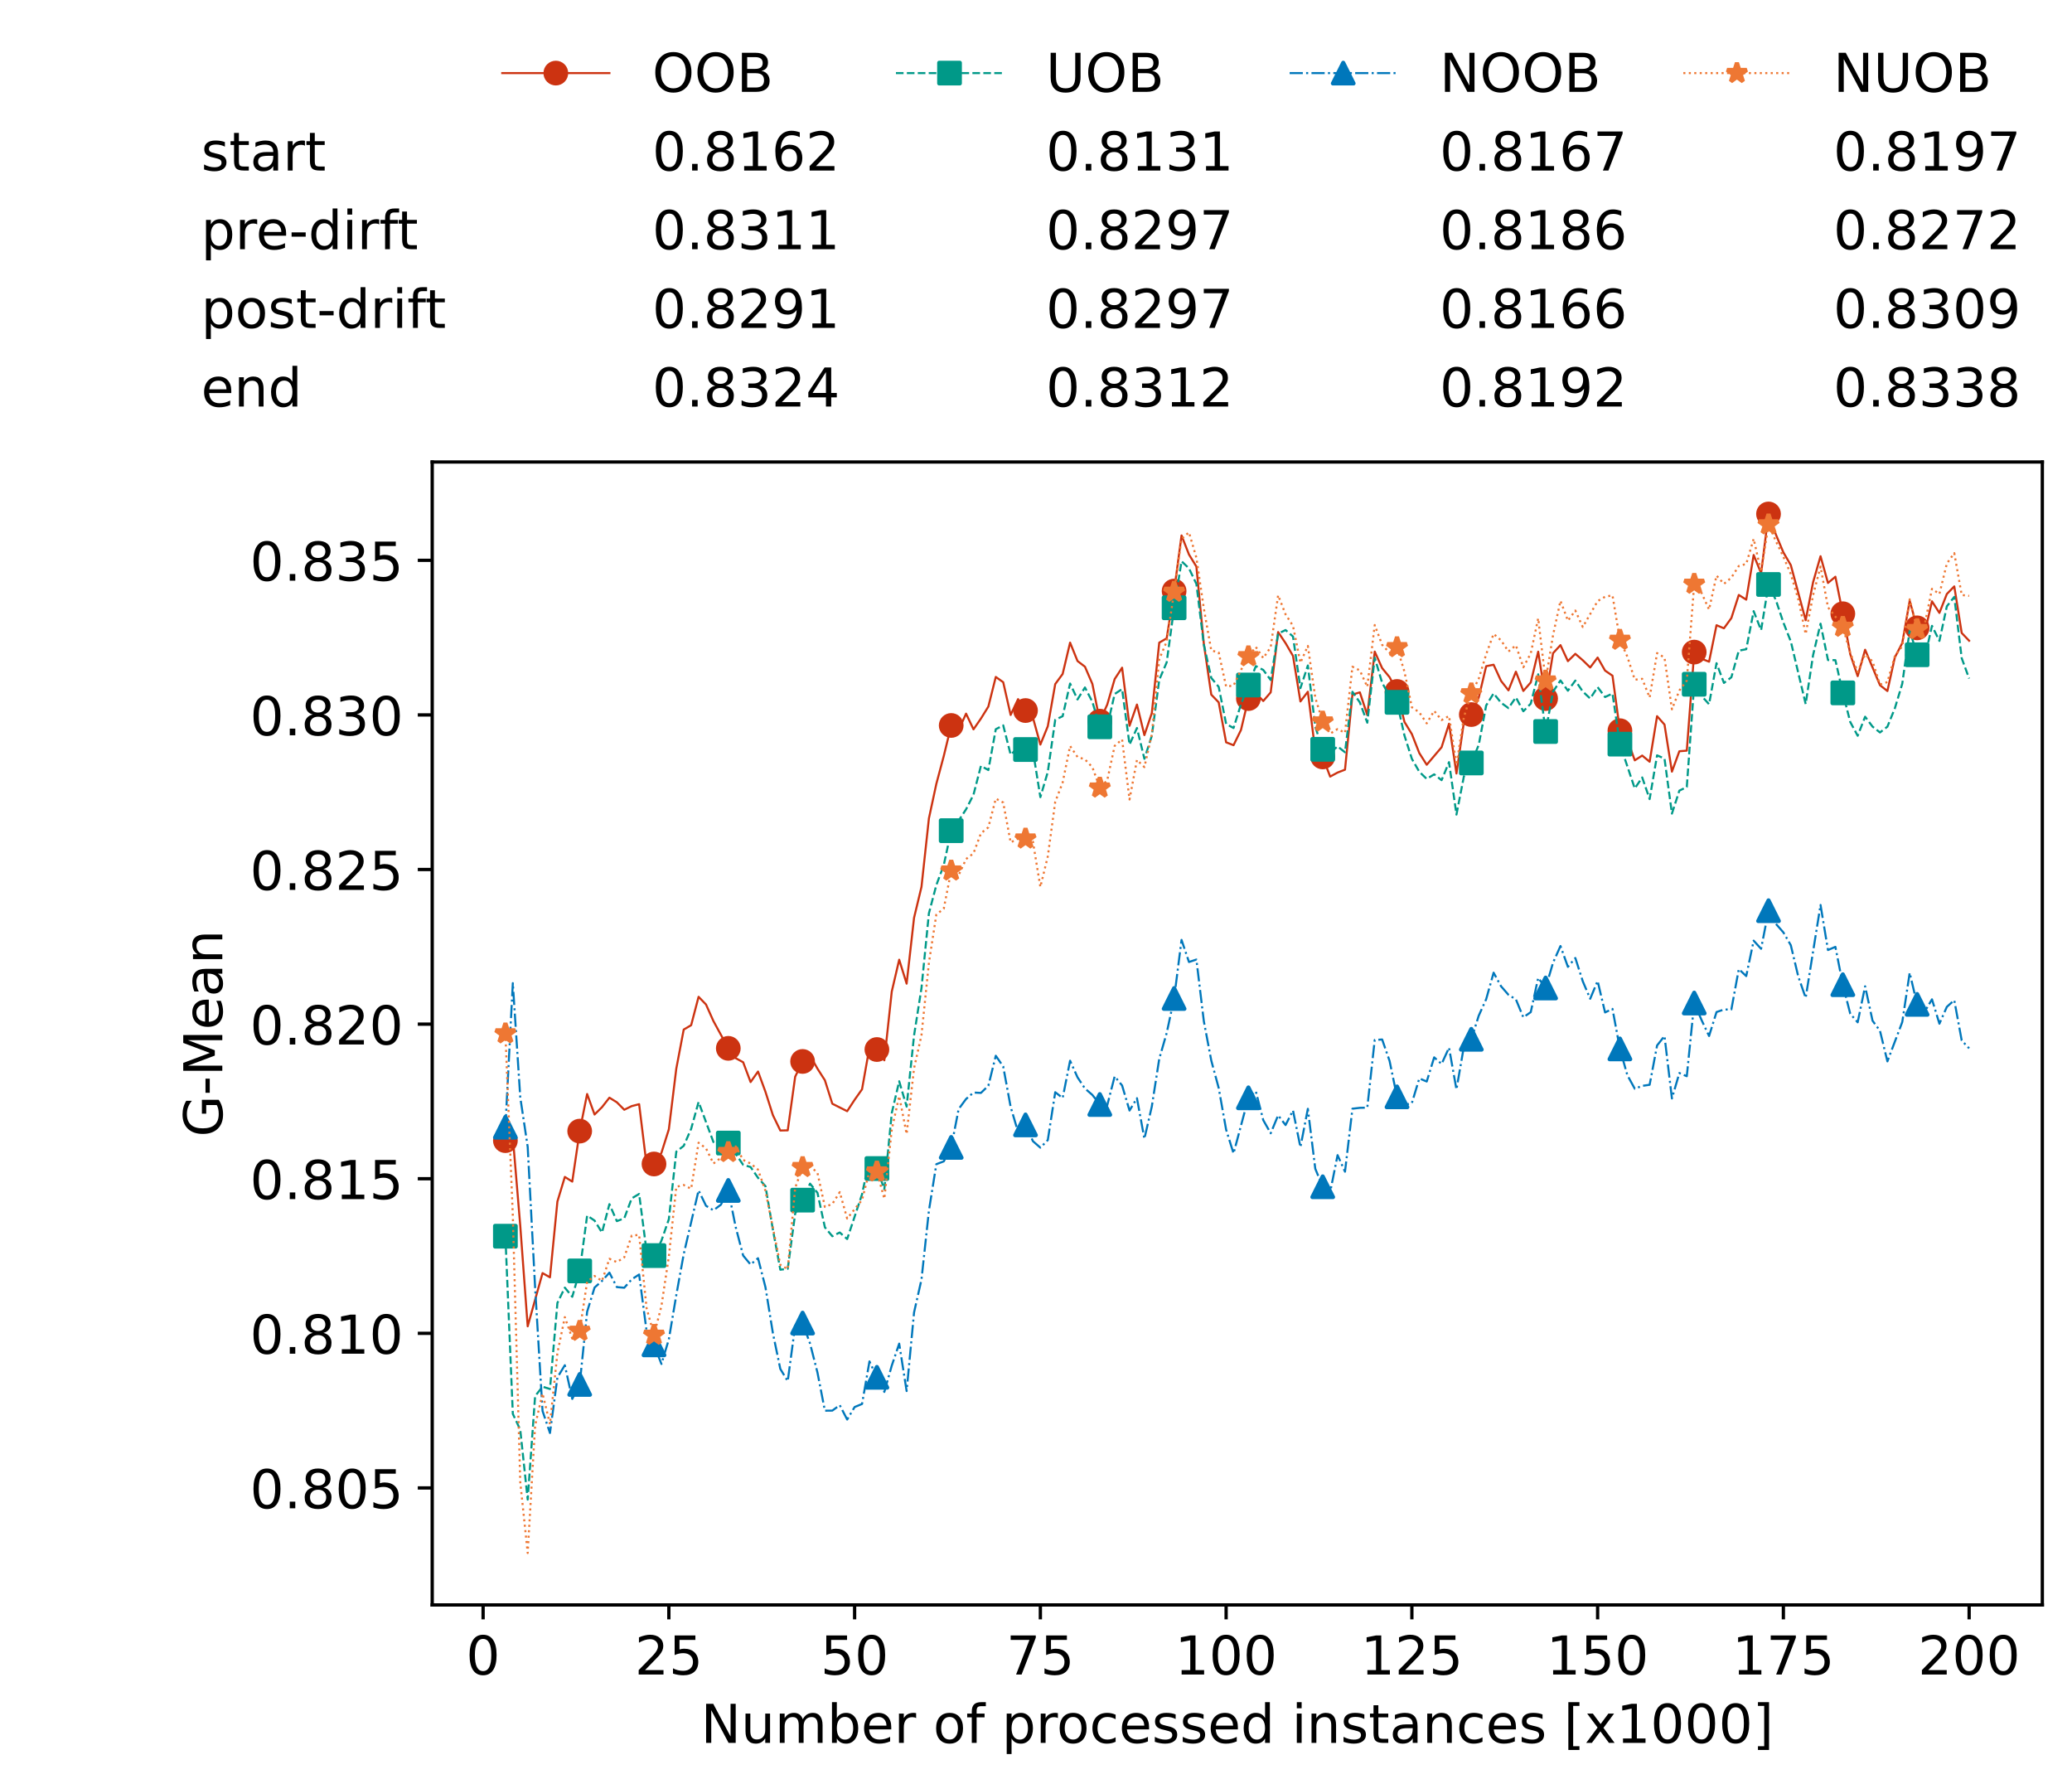 <?xml version="1.0" encoding="utf-8" standalone="no"?>
<!DOCTYPE svg PUBLIC "-//W3C//DTD SVG 1.1//EN"
  "http://www.w3.org/Graphics/SVG/1.1/DTD/svg11.dtd">
<!-- Created with matplotlib (https://matplotlib.org/) -->
<svg height="432.615pt" version="1.1" viewBox="0 0 502.65 432.615" width="502.65pt" xmlns="http://www.w3.org/2000/svg" xmlns:xlink="http://www.w3.org/1999/xlink">
 <defs>
  <style type="text/css">*{stroke-linecap:butt;stroke-linejoin:round;}</style>
 </defs>
 <g id="figure_1">
  <g id="patch_1">
   <path d="M 0 432.615 
L 502.65 432.615 
L 502.65 0 
L 0 0 
z
" style="fill:#ffffff;"/>
  </g>
  <g id="axes_1">
   <g id="patch_2">
    <path d="M 104.85 389.252 
L 495.45 389.252 
L 495.45 112.052 
L 104.85 112.052 
z
" style="fill:#ffffff;"/>
   </g>
   <g id="matplotlib.axis_1">
    <g id="xtick_1">
     <g id="line2d_1">
      <defs>
       <path d="M 0 0 
L 0 3.5 
" id="mb8afbbe545" style="stroke:#000000;stroke-width:0.8;"/>
      </defs>
      <g>
       <use style="stroke:#000000;stroke-width:0.8;" x="117.197" xlink:href="#mb8afbbe545" y="389.252"/>
      </g>
     </g>
     <g id="text_1">
      <!-- 0 -->
      <g transform="translate(113.061 406.13)scale(0.13 -0.13)">
       <defs>
        <path d="M 31.781 66.406 
Q 24.172 66.406 20.328 58.906 
Q 16.5 51.422 16.5 36.375 
Q 16.5 21.391 20.328 13.891 
Q 24.172 6.391 31.781 6.391 
Q 39.453 6.391 43.281 13.891 
Q 47.125 21.391 47.125 36.375 
Q 47.125 51.422 43.281 58.906 
Q 39.453 66.406 31.781 66.406 
z
M 31.781 74.219 
Q 44.047 74.219 50.516 64.516 
Q 56.984 54.828 56.984 36.375 
Q 56.984 17.969 50.516 8.266 
Q 44.047 -1.422 31.781 -1.422 
Q 19.531 -1.422 13.062 8.266 
Q 6.594 17.969 6.594 36.375 
Q 6.594 54.828 13.062 64.516 
Q 19.531 74.219 31.781 74.219 
z
" id="DejaVuSans-48"/>
       </defs>
       <use xlink:href="#DejaVuSans-48"/>
      </g>
     </g>
    </g>
    <g id="xtick_2">
     <g id="line2d_2">
      <g>
       <use style="stroke:#000000;stroke-width:0.8;" x="162.259" xlink:href="#mb8afbbe545" y="389.252"/>
      </g>
     </g>
     <g id="text_2">
      <!-- 25 -->
      <g transform="translate(153.988 406.13)scale(0.13 -0.13)">
       <defs>
        <path d="M 19.188 8.297 
L 53.609 8.297 
L 53.609 0 
L 7.328 0 
L 7.328 8.297 
Q 12.938 14.109 22.625 23.891 
Q 32.328 33.688 34.812 36.531 
Q 39.547 41.844 41.422 45.531 
Q 43.312 49.219 43.312 52.781 
Q 43.312 58.594 39.234 62.25 
Q 35.156 65.922 28.609 65.922 
Q 23.969 65.922 18.812 64.312 
Q 13.672 62.703 7.812 59.422 
L 7.812 69.391 
Q 13.766 71.781 18.938 73 
Q 24.125 74.219 28.422 74.219 
Q 39.75 74.219 46.484 68.547 
Q 53.219 62.891 53.219 53.422 
Q 53.219 48.922 51.531 44.891 
Q 49.859 40.875 45.406 35.406 
Q 44.188 33.984 37.641 27.219 
Q 31.109 20.453 19.188 8.297 
z
" id="DejaVuSans-50"/>
        <path d="M 10.797 72.906 
L 49.516 72.906 
L 49.516 64.594 
L 19.828 64.594 
L 19.828 46.734 
Q 21.969 47.469 24.109 47.828 
Q 26.266 48.188 28.422 48.188 
Q 40.625 48.188 47.75 41.5 
Q 54.891 34.812 54.891 23.391 
Q 54.891 11.625 47.562 5.094 
Q 40.234 -1.422 26.906 -1.422 
Q 22.312 -1.422 17.547 -0.641 
Q 12.797 0.141 7.719 1.703 
L 7.719 11.625 
Q 12.109 9.234 16.797 8.062 
Q 21.484 6.891 26.703 6.891 
Q 35.156 6.891 40.078 11.328 
Q 45.016 15.766 45.016 23.391 
Q 45.016 31 40.078 35.438 
Q 35.156 39.891 26.703 39.891 
Q 22.75 39.891 18.812 39.016 
Q 14.891 38.141 10.797 36.281 
z
" id="DejaVuSans-53"/>
       </defs>
       <use xlink:href="#DejaVuSans-50"/>
       <use x="63.623" xlink:href="#DejaVuSans-53"/>
      </g>
     </g>
    </g>
    <g id="xtick_3">
     <g id="line2d_3">
      <g>
       <use style="stroke:#000000;stroke-width:0.8;" x="207.322" xlink:href="#mb8afbbe545" y="389.252"/>
      </g>
     </g>
     <g id="text_3">
      <!-- 50 -->
      <g transform="translate(199.05 406.13)scale(0.13 -0.13)">
       <use xlink:href="#DejaVuSans-53"/>
       <use x="63.623" xlink:href="#DejaVuSans-48"/>
      </g>
     </g>
    </g>
    <g id="xtick_4">
     <g id="line2d_4">
      <g>
       <use style="stroke:#000000;stroke-width:0.8;" x="252.384" xlink:href="#mb8afbbe545" y="389.252"/>
      </g>
     </g>
     <g id="text_4">
      <!-- 75 -->
      <g transform="translate(244.113 406.13)scale(0.13 -0.13)">
       <defs>
        <path d="M 8.203 72.906 
L 55.078 72.906 
L 55.078 68.703 
L 28.609 0 
L 18.312 0 
L 43.219 64.594 
L 8.203 64.594 
z
" id="DejaVuSans-55"/>
       </defs>
       <use xlink:href="#DejaVuSans-55"/>
       <use x="63.623" xlink:href="#DejaVuSans-53"/>
      </g>
     </g>
    </g>
    <g id="xtick_5">
     <g id="line2d_5">
      <g>
       <use style="stroke:#000000;stroke-width:0.8;" x="297.446" xlink:href="#mb8afbbe545" y="389.252"/>
      </g>
     </g>
     <g id="text_5">
      <!-- 100 -->
      <g transform="translate(285.039 406.13)scale(0.13 -0.13)">
       <defs>
        <path d="M 12.406 8.297 
L 28.516 8.297 
L 28.516 63.922 
L 10.984 60.406 
L 10.984 69.391 
L 28.422 72.906 
L 38.281 72.906 
L 38.281 8.297 
L 54.391 8.297 
L 54.391 0 
L 12.406 0 
z
" id="DejaVuSans-49"/>
       </defs>
       <use xlink:href="#DejaVuSans-49"/>
       <use x="63.623" xlink:href="#DejaVuSans-48"/>
       <use x="127.246" xlink:href="#DejaVuSans-48"/>
      </g>
     </g>
    </g>
    <g id="xtick_6">
     <g id="line2d_6">
      <g>
       <use style="stroke:#000000;stroke-width:0.8;" x="342.509" xlink:href="#mb8afbbe545" y="389.252"/>
      </g>
     </g>
     <g id="text_6">
      <!-- 125 -->
      <g transform="translate(330.102 406.13)scale(0.13 -0.13)">
       <use xlink:href="#DejaVuSans-49"/>
       <use x="63.623" xlink:href="#DejaVuSans-50"/>
       <use x="127.246" xlink:href="#DejaVuSans-53"/>
      </g>
     </g>
    </g>
    <g id="xtick_7">
     <g id="line2d_7">
      <g>
       <use style="stroke:#000000;stroke-width:0.8;" x="387.571" xlink:href="#mb8afbbe545" y="389.252"/>
      </g>
     </g>
     <g id="text_7">
      <!-- 150 -->
      <g transform="translate(375.164 406.13)scale(0.13 -0.13)">
       <use xlink:href="#DejaVuSans-49"/>
       <use x="63.623" xlink:href="#DejaVuSans-53"/>
       <use x="127.246" xlink:href="#DejaVuSans-48"/>
      </g>
     </g>
    </g>
    <g id="xtick_8">
     <g id="line2d_8">
      <g>
       <use style="stroke:#000000;stroke-width:0.8;" x="432.633" xlink:href="#mb8afbbe545" y="389.252"/>
      </g>
     </g>
     <g id="text_8">
      <!-- 175 -->
      <g transform="translate(420.226 406.13)scale(0.13 -0.13)">
       <use xlink:href="#DejaVuSans-49"/>
       <use x="63.623" xlink:href="#DejaVuSans-55"/>
       <use x="127.246" xlink:href="#DejaVuSans-53"/>
      </g>
     </g>
    </g>
    <g id="xtick_9">
     <g id="line2d_9">
      <g>
       <use style="stroke:#000000;stroke-width:0.8;" x="477.695" xlink:href="#mb8afbbe545" y="389.252"/>
      </g>
     </g>
     <g id="text_9">
      <!-- 200 -->
      <g transform="translate(465.289 406.13)scale(0.13 -0.13)">
       <use xlink:href="#DejaVuSans-50"/>
       <use x="63.623" xlink:href="#DejaVuSans-48"/>
       <use x="127.246" xlink:href="#DejaVuSans-48"/>
      </g>
     </g>
    </g>
    <g id="text_10">
     <!-- Number of processed instances [x1000] -->
     <g transform="translate(170.025 422.711)scale(0.13 -0.13)">
      <defs>
       <path d="M 9.812 72.906 
L 23.094 72.906 
L 55.422 11.922 
L 55.422 72.906 
L 64.984 72.906 
L 64.984 0 
L 51.703 0 
L 19.391 60.984 
L 19.391 0 
L 9.812 0 
z
" id="DejaVuSans-78"/>
       <path d="M 8.5 21.578 
L 8.5 54.688 
L 17.484 54.688 
L 17.484 21.922 
Q 17.484 14.156 20.5 10.266 
Q 23.531 6.391 29.594 6.391 
Q 36.859 6.391 41.078 11.031 
Q 45.312 15.672 45.312 23.688 
L 45.312 54.688 
L 54.297 54.688 
L 54.297 0 
L 45.312 0 
L 45.312 8.406 
Q 42.047 3.422 37.719 1 
Q 33.406 -1.422 27.688 -1.422 
Q 18.266 -1.422 13.375 4.438 
Q 8.5 10.297 8.5 21.578 
z
M 31.109 56 
z
" id="DejaVuSans-117"/>
       <path d="M 52 44.188 
Q 55.375 50.25 60.062 53.125 
Q 64.75 56 71.094 56 
Q 79.641 56 84.281 50.016 
Q 88.922 44.047 88.922 33.016 
L 88.922 0 
L 79.891 0 
L 79.891 32.719 
Q 79.891 40.578 77.094 44.375 
Q 74.312 48.188 68.609 48.188 
Q 61.625 48.188 57.562 43.547 
Q 53.516 38.922 53.516 30.906 
L 53.516 0 
L 44.484 0 
L 44.484 32.719 
Q 44.484 40.625 41.703 44.406 
Q 38.922 48.188 33.109 48.188 
Q 26.219 48.188 22.156 43.531 
Q 18.109 38.875 18.109 30.906 
L 18.109 0 
L 9.078 0 
L 9.078 54.688 
L 18.109 54.688 
L 18.109 46.188 
Q 21.188 51.219 25.484 53.609 
Q 29.781 56 35.688 56 
Q 41.656 56 45.828 52.969 
Q 50 49.953 52 44.188 
z
" id="DejaVuSans-109"/>
       <path d="M 48.688 27.297 
Q 48.688 37.203 44.609 42.844 
Q 40.531 48.484 33.406 48.484 
Q 26.266 48.484 22.188 42.844 
Q 18.109 37.203 18.109 27.297 
Q 18.109 17.391 22.188 11.75 
Q 26.266 6.109 33.406 6.109 
Q 40.531 6.109 44.609 11.75 
Q 48.688 17.391 48.688 27.297 
z
M 18.109 46.391 
Q 20.953 51.266 25.266 53.625 
Q 29.594 56 35.594 56 
Q 45.562 56 51.781 48.094 
Q 58.016 40.188 58.016 27.297 
Q 58.016 14.406 51.781 6.484 
Q 45.562 -1.422 35.594 -1.422 
Q 29.594 -1.422 25.266 0.953 
Q 20.953 3.328 18.109 8.203 
L 18.109 0 
L 9.078 0 
L 9.078 75.984 
L 18.109 75.984 
z
" id="DejaVuSans-98"/>
       <path d="M 56.203 29.594 
L 56.203 25.203 
L 14.891 25.203 
Q 15.484 15.922 20.484 11.062 
Q 25.484 6.203 34.422 6.203 
Q 39.594 6.203 44.453 7.469 
Q 49.312 8.734 54.109 11.281 
L 54.109 2.781 
Q 49.266 0.734 44.188 -0.344 
Q 39.109 -1.422 33.891 -1.422 
Q 20.797 -1.422 13.156 6.188 
Q 5.516 13.812 5.516 26.812 
Q 5.516 40.234 12.766 48.109 
Q 20.016 56 32.328 56 
Q 43.359 56 49.781 48.891 
Q 56.203 41.797 56.203 29.594 
z
M 47.219 32.234 
Q 47.125 39.594 43.094 43.984 
Q 39.062 48.391 32.422 48.391 
Q 24.906 48.391 20.391 44.141 
Q 15.875 39.891 15.188 32.172 
z
" id="DejaVuSans-101"/>
       <path d="M 41.109 46.297 
Q 39.594 47.172 37.812 47.578 
Q 36.031 48 33.891 48 
Q 26.266 48 22.188 43.047 
Q 18.109 38.094 18.109 28.812 
L 18.109 0 
L 9.078 0 
L 9.078 54.688 
L 18.109 54.688 
L 18.109 46.188 
Q 20.953 51.172 25.484 53.578 
Q 30.031 56 36.531 56 
Q 37.453 56 38.578 55.875 
Q 39.703 55.766 41.062 55.516 
z
" id="DejaVuSans-114"/>
       <path id="DejaVuSans-32"/>
       <path d="M 30.609 48.391 
Q 23.391 48.391 19.188 42.75 
Q 14.984 37.109 14.984 27.297 
Q 14.984 17.484 19.156 11.844 
Q 23.344 6.203 30.609 6.203 
Q 37.797 6.203 41.984 11.859 
Q 46.188 17.531 46.188 27.297 
Q 46.188 37.016 41.984 42.703 
Q 37.797 48.391 30.609 48.391 
z
M 30.609 56 
Q 42.328 56 49.016 48.375 
Q 55.719 40.766 55.719 27.297 
Q 55.719 13.875 49.016 6.219 
Q 42.328 -1.422 30.609 -1.422 
Q 18.844 -1.422 12.172 6.219 
Q 5.516 13.875 5.516 27.297 
Q 5.516 40.766 12.172 48.375 
Q 18.844 56 30.609 56 
z
" id="DejaVuSans-111"/>
       <path d="M 37.109 75.984 
L 37.109 68.5 
L 28.516 68.5 
Q 23.688 68.5 21.797 66.547 
Q 19.922 64.594 19.922 59.516 
L 19.922 54.688 
L 34.719 54.688 
L 34.719 47.703 
L 19.922 47.703 
L 19.922 0 
L 10.891 0 
L 10.891 47.703 
L 2.297 47.703 
L 2.297 54.688 
L 10.891 54.688 
L 10.891 58.5 
Q 10.891 67.625 15.141 71.797 
Q 19.391 75.984 28.609 75.984 
z
" id="DejaVuSans-102"/>
       <path d="M 18.109 8.203 
L 18.109 -20.797 
L 9.078 -20.797 
L 9.078 54.688 
L 18.109 54.688 
L 18.109 46.391 
Q 20.953 51.266 25.266 53.625 
Q 29.594 56 35.594 56 
Q 45.562 56 51.781 48.094 
Q 58.016 40.188 58.016 27.297 
Q 58.016 14.406 51.781 6.484 
Q 45.562 -1.422 35.594 -1.422 
Q 29.594 -1.422 25.266 0.953 
Q 20.953 3.328 18.109 8.203 
z
M 48.688 27.297 
Q 48.688 37.203 44.609 42.844 
Q 40.531 48.484 33.406 48.484 
Q 26.266 48.484 22.188 42.844 
Q 18.109 37.203 18.109 27.297 
Q 18.109 17.391 22.188 11.75 
Q 26.266 6.109 33.406 6.109 
Q 40.531 6.109 44.609 11.75 
Q 48.688 17.391 48.688 27.297 
z
" id="DejaVuSans-112"/>
       <path d="M 48.781 52.594 
L 48.781 44.188 
Q 44.969 46.297 41.141 47.344 
Q 37.312 48.391 33.406 48.391 
Q 24.656 48.391 19.812 42.844 
Q 14.984 37.312 14.984 27.297 
Q 14.984 17.281 19.812 11.734 
Q 24.656 6.203 33.406 6.203 
Q 37.312 6.203 41.141 7.25 
Q 44.969 8.297 48.781 10.406 
L 48.781 2.094 
Q 45.016 0.344 40.984 -0.531 
Q 36.969 -1.422 32.422 -1.422 
Q 20.062 -1.422 12.781 6.344 
Q 5.516 14.109 5.516 27.297 
Q 5.516 40.672 12.859 48.328 
Q 20.219 56 33.016 56 
Q 37.156 56 41.109 55.141 
Q 45.062 54.297 48.781 52.594 
z
" id="DejaVuSans-99"/>
       <path d="M 44.281 53.078 
L 44.281 44.578 
Q 40.484 46.531 36.375 47.5 
Q 32.281 48.484 27.875 48.484 
Q 21.188 48.484 17.844 46.438 
Q 14.5 44.391 14.5 40.281 
Q 14.5 37.156 16.891 35.375 
Q 19.281 33.594 26.516 31.984 
L 29.594 31.297 
Q 39.156 29.25 43.188 25.516 
Q 47.219 21.781 47.219 15.094 
Q 47.219 7.469 41.188 3.016 
Q 35.156 -1.422 24.609 -1.422 
Q 20.219 -1.422 15.453 -0.562 
Q 10.688 0.297 5.422 2 
L 5.422 11.281 
Q 10.406 8.688 15.234 7.391 
Q 20.062 6.109 24.812 6.109 
Q 31.156 6.109 34.562 8.281 
Q 37.984 10.453 37.984 14.406 
Q 37.984 18.062 35.516 20.016 
Q 33.062 21.969 24.703 23.781 
L 21.578 24.516 
Q 13.234 26.266 9.516 29.906 
Q 5.812 33.547 5.812 39.891 
Q 5.812 47.609 11.281 51.797 
Q 16.75 56 26.812 56 
Q 31.781 56 36.172 55.266 
Q 40.578 54.547 44.281 53.078 
z
" id="DejaVuSans-115"/>
       <path d="M 45.406 46.391 
L 45.406 75.984 
L 54.391 75.984 
L 54.391 0 
L 45.406 0 
L 45.406 8.203 
Q 42.578 3.328 38.25 0.953 
Q 33.938 -1.422 27.875 -1.422 
Q 17.969 -1.422 11.734 6.484 
Q 5.516 14.406 5.516 27.297 
Q 5.516 40.188 11.734 48.094 
Q 17.969 56 27.875 56 
Q 33.938 56 38.25 53.625 
Q 42.578 51.266 45.406 46.391 
z
M 14.797 27.297 
Q 14.797 17.391 18.875 11.75 
Q 22.953 6.109 30.078 6.109 
Q 37.203 6.109 41.297 11.75 
Q 45.406 17.391 45.406 27.297 
Q 45.406 37.203 41.297 42.844 
Q 37.203 48.484 30.078 48.484 
Q 22.953 48.484 18.875 42.844 
Q 14.797 37.203 14.797 27.297 
z
" id="DejaVuSans-100"/>
       <path d="M 9.422 54.688 
L 18.406 54.688 
L 18.406 0 
L 9.422 0 
z
M 9.422 75.984 
L 18.406 75.984 
L 18.406 64.594 
L 9.422 64.594 
z
" id="DejaVuSans-105"/>
       <path d="M 54.891 33.016 
L 54.891 0 
L 45.906 0 
L 45.906 32.719 
Q 45.906 40.484 42.875 44.328 
Q 39.844 48.188 33.797 48.188 
Q 26.516 48.188 22.312 43.547 
Q 18.109 38.922 18.109 30.906 
L 18.109 0 
L 9.078 0 
L 9.078 54.688 
L 18.109 54.688 
L 18.109 46.188 
Q 21.344 51.125 25.703 53.562 
Q 30.078 56 35.797 56 
Q 45.219 56 50.047 50.172 
Q 54.891 44.344 54.891 33.016 
z
" id="DejaVuSans-110"/>
       <path d="M 18.312 70.219 
L 18.312 54.688 
L 36.812 54.688 
L 36.812 47.703 
L 18.312 47.703 
L 18.312 18.016 
Q 18.312 11.328 20.141 9.422 
Q 21.969 7.516 27.594 7.516 
L 36.812 7.516 
L 36.812 0 
L 27.594 0 
Q 17.188 0 13.234 3.875 
Q 9.281 7.766 9.281 18.016 
L 9.281 47.703 
L 2.688 47.703 
L 2.688 54.688 
L 9.281 54.688 
L 9.281 70.219 
z
" id="DejaVuSans-116"/>
       <path d="M 34.281 27.484 
Q 23.391 27.484 19.188 25 
Q 14.984 22.516 14.984 16.5 
Q 14.984 11.719 18.141 8.906 
Q 21.297 6.109 26.703 6.109 
Q 34.188 6.109 38.703 11.406 
Q 43.219 16.703 43.219 25.484 
L 43.219 27.484 
z
M 52.203 31.203 
L 52.203 0 
L 43.219 0 
L 43.219 8.297 
Q 40.141 3.328 35.547 0.953 
Q 30.953 -1.422 24.312 -1.422 
Q 15.922 -1.422 10.953 3.297 
Q 6 8.016 6 15.922 
Q 6 25.141 12.172 29.828 
Q 18.359 34.516 30.609 34.516 
L 43.219 34.516 
L 43.219 35.406 
Q 43.219 41.609 39.141 45 
Q 35.062 48.391 27.688 48.391 
Q 23 48.391 18.547 47.266 
Q 14.109 46.141 10.016 43.891 
L 10.016 52.203 
Q 14.938 54.109 19.578 55.047 
Q 24.219 56 28.609 56 
Q 40.484 56 46.344 49.844 
Q 52.203 43.703 52.203 31.203 
z
" id="DejaVuSans-97"/>
       <path d="M 8.594 75.984 
L 29.297 75.984 
L 29.297 69 
L 17.578 69 
L 17.578 -6.203 
L 29.297 -6.203 
L 29.297 -13.188 
L 8.594 -13.188 
z
" id="DejaVuSans-91"/>
       <path d="M 54.891 54.688 
L 35.109 28.078 
L 55.906 0 
L 45.312 0 
L 29.391 21.484 
L 13.484 0 
L 2.875 0 
L 24.125 28.609 
L 4.688 54.688 
L 15.281 54.688 
L 29.781 35.203 
L 44.281 54.688 
z
" id="DejaVuSans-120"/>
       <path d="M 30.422 75.984 
L 30.422 -13.188 
L 9.719 -13.188 
L 9.719 -6.203 
L 21.391 -6.203 
L 21.391 69 
L 9.719 69 
L 9.719 75.984 
z
" id="DejaVuSans-93"/>
      </defs>
      <use xlink:href="#DejaVuSans-78"/>
      <use x="74.805" xlink:href="#DejaVuSans-117"/>
      <use x="138.184" xlink:href="#DejaVuSans-109"/>
      <use x="235.596" xlink:href="#DejaVuSans-98"/>
      <use x="299.072" xlink:href="#DejaVuSans-101"/>
      <use x="360.596" xlink:href="#DejaVuSans-114"/>
      <use x="401.709" xlink:href="#DejaVuSans-32"/>
      <use x="433.496" xlink:href="#DejaVuSans-111"/>
      <use x="494.678" xlink:href="#DejaVuSans-102"/>
      <use x="529.883" xlink:href="#DejaVuSans-32"/>
      <use x="561.67" xlink:href="#DejaVuSans-112"/>
      <use x="625.146" xlink:href="#DejaVuSans-114"/>
      <use x="664.01" xlink:href="#DejaVuSans-111"/>
      <use x="725.191" xlink:href="#DejaVuSans-99"/>
      <use x="780.172" xlink:href="#DejaVuSans-101"/>
      <use x="841.695" xlink:href="#DejaVuSans-115"/>
      <use x="893.795" xlink:href="#DejaVuSans-115"/>
      <use x="945.895" xlink:href="#DejaVuSans-101"/>
      <use x="1007.418" xlink:href="#DejaVuSans-100"/>
      <use x="1070.895" xlink:href="#DejaVuSans-32"/>
      <use x="1102.682" xlink:href="#DejaVuSans-105"/>
      <use x="1130.465" xlink:href="#DejaVuSans-110"/>
      <use x="1193.844" xlink:href="#DejaVuSans-115"/>
      <use x="1245.943" xlink:href="#DejaVuSans-116"/>
      <use x="1285.152" xlink:href="#DejaVuSans-97"/>
      <use x="1346.432" xlink:href="#DejaVuSans-110"/>
      <use x="1409.811" xlink:href="#DejaVuSans-99"/>
      <use x="1464.791" xlink:href="#DejaVuSans-101"/>
      <use x="1526.314" xlink:href="#DejaVuSans-115"/>
      <use x="1578.414" xlink:href="#DejaVuSans-32"/>
      <use x="1610.201" xlink:href="#DejaVuSans-91"/>
      <use x="1649.215" xlink:href="#DejaVuSans-120"/>
      <use x="1708.395" xlink:href="#DejaVuSans-49"/>
      <use x="1772.018" xlink:href="#DejaVuSans-48"/>
      <use x="1835.641" xlink:href="#DejaVuSans-48"/>
      <use x="1899.264" xlink:href="#DejaVuSans-48"/>
      <use x="1962.887" xlink:href="#DejaVuSans-93"/>
     </g>
    </g>
   </g>
   <g id="matplotlib.axis_2">
    <g id="ytick_1">
     <g id="line2d_10">
      <defs>
       <path d="M 0 0 
L -3.5 0 
" id="mbeb4250142" style="stroke:#000000;stroke-width:0.8;"/>
      </defs>
      <g>
       <use style="stroke:#000000;stroke-width:0.8;" x="104.85" xlink:href="#mbeb4250142" y="360.874"/>
      </g>
     </g>
     <g id="text_11">
      <!-- 0.805 -->
      <g transform="translate(60.633 365.813)scale(0.13 -0.13)">
       <defs>
        <path d="M 10.688 12.406 
L 21 12.406 
L 21 0 
L 10.688 0 
z
" id="DejaVuSans-46"/>
        <path d="M 31.781 34.625 
Q 24.75 34.625 20.719 30.859 
Q 16.703 27.094 16.703 20.516 
Q 16.703 13.922 20.719 10.156 
Q 24.75 6.391 31.781 6.391 
Q 38.812 6.391 42.859 10.172 
Q 46.922 13.969 46.922 20.516 
Q 46.922 27.094 42.891 30.859 
Q 38.875 34.625 31.781 34.625 
z
M 21.922 38.812 
Q 15.578 40.375 12.031 44.719 
Q 8.5 49.078 8.5 55.328 
Q 8.5 64.062 14.719 69.141 
Q 20.953 74.219 31.781 74.219 
Q 42.672 74.219 48.875 69.141 
Q 55.078 64.062 55.078 55.328 
Q 55.078 49.078 51.531 44.719 
Q 48 40.375 41.703 38.812 
Q 48.828 37.156 52.797 32.312 
Q 56.781 27.484 56.781 20.516 
Q 56.781 9.906 50.312 4.234 
Q 43.844 -1.422 31.781 -1.422 
Q 19.734 -1.422 13.25 4.234 
Q 6.781 9.906 6.781 20.516 
Q 6.781 27.484 10.781 32.312 
Q 14.797 37.156 21.922 38.812 
z
M 18.312 54.391 
Q 18.312 48.734 21.844 45.562 
Q 25.391 42.391 31.781 42.391 
Q 38.141 42.391 41.719 45.562 
Q 45.312 48.734 45.312 54.391 
Q 45.312 60.062 41.719 63.234 
Q 38.141 66.406 31.781 66.406 
Q 25.391 66.406 21.844 63.234 
Q 18.312 60.062 18.312 54.391 
z
" id="DejaVuSans-56"/>
       </defs>
       <use xlink:href="#DejaVuSans-48"/>
       <use x="63.623" xlink:href="#DejaVuSans-46"/>
       <use x="95.41" xlink:href="#DejaVuSans-56"/>
       <use x="159.033" xlink:href="#DejaVuSans-48"/>
       <use x="222.656" xlink:href="#DejaVuSans-53"/>
      </g>
     </g>
    </g>
    <g id="ytick_2">
     <g id="line2d_11">
      <g>
       <use style="stroke:#000000;stroke-width:0.8;" x="104.85" xlink:href="#mbeb4250142" y="323.378"/>
      </g>
     </g>
     <g id="text_12">
      <!-- 0.810 -->
      <g transform="translate(60.633 328.317)scale(0.13 -0.13)">
       <use xlink:href="#DejaVuSans-48"/>
       <use x="63.623" xlink:href="#DejaVuSans-46"/>
       <use x="95.41" xlink:href="#DejaVuSans-56"/>
       <use x="159.033" xlink:href="#DejaVuSans-49"/>
       <use x="222.656" xlink:href="#DejaVuSans-48"/>
      </g>
     </g>
    </g>
    <g id="ytick_3">
     <g id="line2d_12">
      <g>
       <use style="stroke:#000000;stroke-width:0.8;" x="104.85" xlink:href="#mbeb4250142" y="285.881"/>
      </g>
     </g>
     <g id="text_13">
      <!-- 0.815 -->
      <g transform="translate(60.633 290.82)scale(0.13 -0.13)">
       <use xlink:href="#DejaVuSans-48"/>
       <use x="63.623" xlink:href="#DejaVuSans-46"/>
       <use x="95.41" xlink:href="#DejaVuSans-56"/>
       <use x="159.033" xlink:href="#DejaVuSans-49"/>
       <use x="222.656" xlink:href="#DejaVuSans-53"/>
      </g>
     </g>
    </g>
    <g id="ytick_4">
     <g id="line2d_13">
      <g>
       <use style="stroke:#000000;stroke-width:0.8;" x="104.85" xlink:href="#mbeb4250142" y="248.385"/>
      </g>
     </g>
     <g id="text_14">
      <!-- 0.820 -->
      <g transform="translate(60.633 253.324)scale(0.13 -0.13)">
       <use xlink:href="#DejaVuSans-48"/>
       <use x="63.623" xlink:href="#DejaVuSans-46"/>
       <use x="95.41" xlink:href="#DejaVuSans-56"/>
       <use x="159.033" xlink:href="#DejaVuSans-50"/>
       <use x="222.656" xlink:href="#DejaVuSans-48"/>
      </g>
     </g>
    </g>
    <g id="ytick_5">
     <g id="line2d_14">
      <g>
       <use style="stroke:#000000;stroke-width:0.8;" x="104.85" xlink:href="#mbeb4250142" y="210.889"/>
      </g>
     </g>
     <g id="text_15">
      <!-- 0.825 -->
      <g transform="translate(60.633 215.828)scale(0.13 -0.13)">
       <use xlink:href="#DejaVuSans-48"/>
       <use x="63.623" xlink:href="#DejaVuSans-46"/>
       <use x="95.41" xlink:href="#DejaVuSans-56"/>
       <use x="159.033" xlink:href="#DejaVuSans-50"/>
       <use x="222.656" xlink:href="#DejaVuSans-53"/>
      </g>
     </g>
    </g>
    <g id="ytick_6">
     <g id="line2d_15">
      <g>
       <use style="stroke:#000000;stroke-width:0.8;" x="104.85" xlink:href="#mbeb4250142" y="173.392"/>
      </g>
     </g>
     <g id="text_16">
      <!-- 0.830 -->
      <g transform="translate(60.633 178.331)scale(0.13 -0.13)">
       <defs>
        <path d="M 40.578 39.312 
Q 47.656 37.797 51.625 33 
Q 55.609 28.219 55.609 21.188 
Q 55.609 10.406 48.188 4.484 
Q 40.766 -1.422 27.094 -1.422 
Q 22.516 -1.422 17.656 -0.516 
Q 12.797 0.391 7.625 2.203 
L 7.625 11.719 
Q 11.719 9.328 16.594 8.109 
Q 21.484 6.891 26.812 6.891 
Q 36.078 6.891 40.938 10.547 
Q 45.797 14.203 45.797 21.188 
Q 45.797 27.641 41.281 31.266 
Q 36.766 34.906 28.719 34.906 
L 20.219 34.906 
L 20.219 43.016 
L 29.109 43.016 
Q 36.375 43.016 40.234 45.922 
Q 44.094 48.828 44.094 54.297 
Q 44.094 59.906 40.109 62.906 
Q 36.141 65.922 28.719 65.922 
Q 24.656 65.922 20.016 65.031 
Q 15.375 64.156 9.812 62.312 
L 9.812 71.094 
Q 15.438 72.656 20.344 73.438 
Q 25.25 74.219 29.594 74.219 
Q 40.828 74.219 47.359 69.109 
Q 53.906 64.016 53.906 55.328 
Q 53.906 49.266 50.438 45.094 
Q 46.969 40.922 40.578 39.312 
z
" id="DejaVuSans-51"/>
       </defs>
       <use xlink:href="#DejaVuSans-48"/>
       <use x="63.623" xlink:href="#DejaVuSans-46"/>
       <use x="95.41" xlink:href="#DejaVuSans-56"/>
       <use x="159.033" xlink:href="#DejaVuSans-51"/>
       <use x="222.656" xlink:href="#DejaVuSans-48"/>
      </g>
     </g>
    </g>
    <g id="ytick_7">
     <g id="line2d_16">
      <g>
       <use style="stroke:#000000;stroke-width:0.8;" x="104.85" xlink:href="#mbeb4250142" y="135.896"/>
      </g>
     </g>
     <g id="text_17">
      <!-- 0.835 -->
      <g transform="translate(60.633 140.835)scale(0.13 -0.13)">
       <use xlink:href="#DejaVuSans-48"/>
       <use x="63.623" xlink:href="#DejaVuSans-46"/>
       <use x="95.41" xlink:href="#DejaVuSans-56"/>
       <use x="159.033" xlink:href="#DejaVuSans-51"/>
       <use x="222.656" xlink:href="#DejaVuSans-53"/>
      </g>
     </g>
    </g>
    <g id="text_18">
     <!-- G-Mean -->
     <g transform="translate(53.93 275.744)rotate(-90)scale(0.13 -0.13)">
      <defs>
       <path d="M 59.516 10.406 
L 59.516 29.984 
L 43.406 29.984 
L 43.406 38.094 
L 69.281 38.094 
L 69.281 6.781 
Q 63.578 2.734 56.688 0.656 
Q 49.812 -1.422 42 -1.422 
Q 24.906 -1.422 15.25 8.562 
Q 5.609 18.562 5.609 36.375 
Q 5.609 54.25 15.25 64.234 
Q 24.906 74.219 42 74.219 
Q 49.125 74.219 55.547 72.453 
Q 61.969 70.703 67.391 67.281 
L 67.391 56.781 
Q 61.922 61.422 55.766 63.766 
Q 49.609 66.109 42.828 66.109 
Q 29.438 66.109 22.719 58.641 
Q 16.016 51.172 16.016 36.375 
Q 16.016 21.625 22.719 14.156 
Q 29.438 6.688 42.828 6.688 
Q 48.047 6.688 52.141 7.594 
Q 56.25 8.5 59.516 10.406 
z
" id="DejaVuSans-71"/>
       <path d="M 4.891 31.391 
L 31.203 31.391 
L 31.203 23.391 
L 4.891 23.391 
z
" id="DejaVuSans-45"/>
       <path d="M 9.812 72.906 
L 24.516 72.906 
L 43.109 23.297 
L 61.812 72.906 
L 76.516 72.906 
L 76.516 0 
L 66.891 0 
L 66.891 64.016 
L 48.094 14.016 
L 38.188 14.016 
L 19.391 64.016 
L 19.391 0 
L 9.812 0 
z
" id="DejaVuSans-77"/>
      </defs>
      <use xlink:href="#DejaVuSans-71"/>
      <use x="77.49" xlink:href="#DejaVuSans-45"/>
      <use x="113.574" xlink:href="#DejaVuSans-77"/>
      <use x="199.854" xlink:href="#DejaVuSans-101"/>
      <use x="261.377" xlink:href="#DejaVuSans-97"/>
      <use x="322.656" xlink:href="#DejaVuSans-110"/>
     </g>
    </g>
   </g>
   <g id="line2d_17"/>
   <g id="line2d_18"/>
   <g id="line2d_19"/>
   <g id="line2d_20"/>
   <g id="line2d_21"/>
   <g id="line2d_22">
    <path clip-path="url(#p31061556d5)" d="M 122.605 276.644 
L 124.407 275.786 
L 126.21 297.277 
L 128.012 321.677 
L 131.617 308.77 
L 133.419 309.795 
L 135.222 291.414 
L 137.024 285.445 
L 138.827 286.579 
L 140.629 274.335 
L 142.432 265.334 
L 144.234 270.308 
L 146.037 268.528 
L 147.839 266.225 
L 149.642 267.341 
L 151.444 269.151 
L 153.247 268.268 
L 155.049 267.803 
L 156.852 282.518 
L 158.654 282.307 
L 160.457 279.602 
L 162.259 273.886 
L 164.062 259.185 
L 165.864 249.703 
L 167.667 248.645 
L 169.469 241.761 
L 171.272 243.625 
L 173.074 247.649 
L 176.679 254.26 
L 178.482 256.647 
L 180.284 257.629 
L 182.087 262.439 
L 183.889 259.881 
L 185.692 264.791 
L 187.494 270.457 
L 189.297 274.187 
L 191.099 274.148 
L 192.902 261.131 
L 194.704 257.436 
L 196.507 256.006 
L 198.309 259.181 
L 200.112 262.004 
L 201.914 267.691 
L 205.519 269.502 
L 207.322 266.742 
L 209.124 264.189 
L 210.927 254.004 
L 212.729 254.546 
L 214.532 257.161 
L 216.334 240.487 
L 218.137 232.763 
L 219.939 238.566 
L 221.742 222.597 
L 223.544 215.1 
L 225.347 198.486 
L 227.149 190.11 
L 228.952 183.358 
L 230.754 175.949 
L 232.557 177.09 
L 234.359 173.081 
L 236.162 176.891 
L 237.964 174.276 
L 239.767 171.369 
L 241.569 164.181 
L 243.372 165.459 
L 245.174 173.404 
L 246.976 169.563 
L 248.779 172.331 
L 250.581 174.056 
L 252.384 180.584 
L 254.186 176.142 
L 255.989 165.916 
L 257.791 163.456 
L 259.594 155.858 
L 261.396 160.321 
L 263.199 161.698 
L 265.001 165.877 
L 266.804 174.904 
L 268.606 170.881 
L 270.409 164.702 
L 272.211 161.939 
L 274.014 176.026 
L 275.816 170.875 
L 277.619 178.289 
L 279.421 172.949 
L 281.224 155.862 
L 283.026 154.82 
L 284.829 143.354 
L 286.631 129.867 
L 288.434 134.483 
L 290.236 137.418 
L 292.039 156.135 
L 293.841 168.465 
L 295.644 170.345 
L 297.446 180.04 
L 299.249 180.735 
L 301.051 177.043 
L 302.854 169.427 
L 304.656 168.11 
L 306.459 170.019 
L 308.261 167.919 
L 310.064 153.3 
L 311.866 155.984 
L 313.669 159.08 
L 315.471 170.127 
L 317.274 167.766 
L 319.076 182.195 
L 320.879 183.585 
L 322.681 188.348 
L 324.484 187.372 
L 326.286 186.673 
L 328.089 168.464 
L 329.891 167.92 
L 331.694 173.427 
L 333.496 158.039 
L 335.299 162.046 
L 337.101 164.241 
L 338.904 167.703 
L 340.706 175.083 
L 342.509 178.046 
L 344.311 182.644 
L 346.114 185.48 
L 349.719 181.228 
L 351.521 175.533 
L 353.324 187.604 
L 355.126 175.147 
L 356.928 173.306 
L 358.731 169.157 
L 360.533 161.575 
L 362.336 161.218 
L 364.138 165.138 
L 365.941 167.434 
L 367.743 162.909 
L 369.546 167.58 
L 371.348 165.517 
L 373.151 158.057 
L 374.953 169.431 
L 376.756 158.424 
L 378.558 156.466 
L 380.361 160.351 
L 382.163 158.576 
L 383.966 160.131 
L 385.768 161.886 
L 387.571 159.476 
L 389.373 162.637 
L 391.176 163.881 
L 392.978 177.222 
L 394.781 179.397 
L 396.583 184.405 
L 398.386 183.25 
L 400.188 184.747 
L 401.991 173.698 
L 403.793 175.734 
L 405.596 187.149 
L 407.398 182.204 
L 409.201 182.056 
L 411.003 158.156 
L 412.806 159.778 
L 414.608 160.485 
L 416.411 151.634 
L 418.213 152.384 
L 420.016 149.901 
L 421.818 144.294 
L 423.621 145.438 
L 425.423 134.604 
L 427.226 139.024 
L 429.028 124.652 
L 430.831 129.677 
L 432.633 133.974 
L 434.436 137.063 
L 438.041 150.423 
L 439.843 141.194 
L 441.646 134.9 
L 443.448 141.386 
L 445.251 139.878 
L 447.053 148.853 
L 448.856 158.674 
L 450.658 163.988 
L 452.461 157.583 
L 456.066 166.179 
L 457.868 167.595 
L 459.671 159.449 
L 461.473 155.964 
L 463.276 145.713 
L 465.078 152.277 
L 466.881 153.663 
L 468.683 145.846 
L 470.485 148.652 
L 472.288 144.064 
L 474.09 142.218 
L 475.893 153.518 
L 477.695 155.4 
L 477.695 155.4 
" style="fill:none;stroke:#cc3311;stroke-linecap:square;stroke-width:0.5;"/>
    <defs>
     <path d="M 0 2.5 
C 0.663 2.5 1.299 2.237 1.768 1.768 
C 2.237 1.299 2.5 0.663 2.5 0 
C 2.5 -0.663 2.237 -1.299 1.768 -1.768 
C 1.299 -2.237 0.663 -2.5 0 -2.5 
C -0.663 -2.5 -1.299 -2.237 -1.768 -1.768 
C -2.237 -1.299 -2.5 -0.663 -2.5 0 
C -2.5 0.663 -2.237 1.299 -1.768 1.768 
C -1.299 2.237 -0.663 2.5 0 2.5 
z
" id="me88f290594" style="stroke:#cc3311;"/>
    </defs>
    <g clip-path="url(#p31061556d5)">
     <use style="fill:#cc3311;stroke:#cc3311;" x="122.605" xlink:href="#me88f290594" y="276.644"/>
     <use style="fill:#cc3311;stroke:#cc3311;" x="140.629" xlink:href="#me88f290594" y="274.335"/>
     <use style="fill:#cc3311;stroke:#cc3311;" x="158.654" xlink:href="#me88f290594" y="282.307"/>
     <use style="fill:#cc3311;stroke:#cc3311;" x="176.679" xlink:href="#me88f290594" y="254.26"/>
     <use style="fill:#cc3311;stroke:#cc3311;" x="194.704" xlink:href="#me88f290594" y="257.436"/>
     <use style="fill:#cc3311;stroke:#cc3311;" x="212.729" xlink:href="#me88f290594" y="254.546"/>
     <use style="fill:#cc3311;stroke:#cc3311;" x="230.754" xlink:href="#me88f290594" y="175.949"/>
     <use style="fill:#cc3311;stroke:#cc3311;" x="248.779" xlink:href="#me88f290594" y="172.331"/>
     <use style="fill:#cc3311;stroke:#cc3311;" x="266.804" xlink:href="#me88f290594" y="174.904"/>
     <use style="fill:#cc3311;stroke:#cc3311;" x="284.829" xlink:href="#me88f290594" y="143.354"/>
     <use style="fill:#cc3311;stroke:#cc3311;" x="302.854" xlink:href="#me88f290594" y="169.427"/>
     <use style="fill:#cc3311;stroke:#cc3311;" x="320.879" xlink:href="#me88f290594" y="183.585"/>
     <use style="fill:#cc3311;stroke:#cc3311;" x="338.904" xlink:href="#me88f290594" y="167.703"/>
     <use style="fill:#cc3311;stroke:#cc3311;" x="356.928" xlink:href="#me88f290594" y="173.306"/>
     <use style="fill:#cc3311;stroke:#cc3311;" x="374.953" xlink:href="#me88f290594" y="169.431"/>
     <use style="fill:#cc3311;stroke:#cc3311;" x="392.978" xlink:href="#me88f290594" y="177.222"/>
     <use style="fill:#cc3311;stroke:#cc3311;" x="411.003" xlink:href="#me88f290594" y="158.156"/>
     <use style="fill:#cc3311;stroke:#cc3311;" x="429.028" xlink:href="#me88f290594" y="124.652"/>
     <use style="fill:#cc3311;stroke:#cc3311;" x="447.053" xlink:href="#me88f290594" y="148.853"/>
     <use style="fill:#cc3311;stroke:#cc3311;" x="465.078" xlink:href="#me88f290594" y="152.277"/>
    </g>
   </g>
   <g id="line2d_23"/>
   <g id="line2d_24"/>
   <g id="line2d_25"/>
   <g id="line2d_26"/>
   <g id="line2d_27">
    <path clip-path="url(#p31061556d5)" d="M 122.605 299.822 
L 124.407 342.914 
L 126.21 346.763 
L 128.012 363.703 
L 129.815 338.597 
L 131.617 336.322 
L 133.419 336.879 
L 135.222 316.002 
L 137.024 312.295 
L 138.827 314.517 
L 140.629 308.242 
L 142.432 294.816 
L 144.234 296.03 
L 146.037 298.938 
L 147.839 292.046 
L 149.642 296.167 
L 151.444 295.479 
L 153.247 290.653 
L 155.049 289.569 
L 156.852 303.481 
L 158.654 304.53 
L 160.457 300.909 
L 162.259 295.694 
L 164.062 279.317 
L 165.864 277.912 
L 167.667 273.777 
L 169.469 267.268 
L 173.074 276.99 
L 174.877 278.293 
L 176.679 277.229 
L 180.284 282.509 
L 182.087 283.041 
L 183.889 285.658 
L 185.692 287.68 
L 187.494 298.204 
L 189.297 307.947 
L 191.099 307.732 
L 192.902 294.323 
L 194.704 291.073 
L 196.507 287.071 
L 198.309 289.292 
L 200.112 297.669 
L 201.914 299.824 
L 203.717 298.92 
L 205.519 300.508 
L 209.124 289.659 
L 210.927 281.023 
L 212.729 283.415 
L 214.532 288.42 
L 216.334 269.963 
L 218.137 262.249 
L 219.939 268.391 
L 221.742 251.126 
L 223.544 239.641 
L 225.347 221.504 
L 227.149 214.659 
L 228.952 209.8 
L 230.754 201.465 
L 232.557 199.031 
L 234.359 196.289 
L 236.162 192.737 
L 237.964 185.75 
L 239.767 186.765 
L 241.569 176.864 
L 243.372 175.921 
L 245.174 183.023 
L 246.976 181.367 
L 248.779 181.784 
L 250.581 182.063 
L 252.384 193.337 
L 254.186 187.224 
L 255.989 174.577 
L 257.791 173.702 
L 259.594 165.781 
L 261.396 169.638 
L 263.199 166.733 
L 265.001 170.215 
L 266.804 176.272 
L 268.606 176.181 
L 270.409 168.317 
L 272.211 167.131 
L 274.014 180.589 
L 275.816 176.567 
L 277.619 184.035 
L 279.421 178.466 
L 281.224 164.874 
L 283.026 160.652 
L 284.829 147.408 
L 286.631 136.118 
L 288.434 137.843 
L 290.236 141.62 
L 292.039 156.327 
L 293.841 164.412 
L 295.644 166.59 
L 297.446 175.576 
L 299.249 176.571 
L 301.051 170.805 
L 304.656 161.55 
L 306.459 162.489 
L 308.261 164.925 
L 310.064 153.678 
L 311.866 152.806 
L 313.669 154.374 
L 315.471 166.904 
L 317.274 161.4 
L 319.076 176.277 
L 320.879 181.734 
L 322.681 182.588 
L 324.484 181.032 
L 326.286 182.45 
L 328.089 167.779 
L 329.891 170.362 
L 331.694 175.279 
L 333.496 159.512 
L 335.299 165.616 
L 337.101 168.795 
L 338.904 170.337 
L 340.706 178.38 
L 342.509 184.046 
L 344.311 187.184 
L 346.114 188.913 
L 347.916 187.806 
L 349.719 189.218 
L 351.521 184.846 
L 353.324 197.564 
L 355.126 188.309 
L 356.928 185.04 
L 358.731 180.656 
L 360.533 171.09 
L 362.336 168.173 
L 364.138 170.434 
L 365.941 171.738 
L 367.743 169.136 
L 369.546 172.509 
L 371.348 170.66 
L 373.151 163.547 
L 374.953 177.417 
L 376.756 167.748 
L 378.558 165.028 
L 380.361 167.521 
L 382.163 165.064 
L 383.966 167.719 
L 385.768 169.413 
L 387.571 166.651 
L 389.373 169.056 
L 391.176 168.215 
L 392.978 180.477 
L 396.583 191.229 
L 398.386 188.558 
L 400.188 193.811 
L 401.991 183.198 
L 403.793 183.977 
L 405.596 197.324 
L 407.398 191.755 
L 409.201 190.879 
L 411.003 165.951 
L 412.806 168.813 
L 414.608 170.807 
L 416.411 160.845 
L 418.213 165.632 
L 420.016 164.267 
L 421.818 157.802 
L 423.621 157.459 
L 425.423 148.227 
L 427.226 152.837 
L 429.028 141.753 
L 430.831 145.582 
L 432.633 150.993 
L 434.436 155.567 
L 438.041 170.757 
L 439.843 158.858 
L 441.646 151.261 
L 443.448 160.079 
L 445.251 160.111 
L 447.053 168.048 
L 448.856 175.112 
L 450.658 178.449 
L 452.461 173.828 
L 454.263 176.229 
L 456.066 177.646 
L 457.868 176.245 
L 459.671 171.799 
L 461.473 165.829 
L 463.276 152.875 
L 465.078 158.803 
L 466.881 159.797 
L 468.683 151.788 
L 470.485 155.44 
L 472.288 147.045 
L 474.09 144.769 
L 475.893 159.627 
L 477.695 164.564 
L 477.695 164.564 
" style="fill:none;stroke:#009988;stroke-dasharray:1.85,0.8;stroke-dashoffset:0;stroke-width:0.5;"/>
    <defs>
     <path d="M -2.5 2.5 
L 2.5 2.5 
L 2.5 -2.5 
L -2.5 -2.5 
z
" id="m932a1f9b11" style="stroke:#009988;stroke-linejoin:miter;"/>
    </defs>
    <g clip-path="url(#p31061556d5)">
     <use style="fill:#009988;stroke:#009988;stroke-linejoin:miter;" x="122.605" xlink:href="#m932a1f9b11" y="299.822"/>
     <use style="fill:#009988;stroke:#009988;stroke-linejoin:miter;" x="140.629" xlink:href="#m932a1f9b11" y="308.242"/>
     <use style="fill:#009988;stroke:#009988;stroke-linejoin:miter;" x="158.654" xlink:href="#m932a1f9b11" y="304.53"/>
     <use style="fill:#009988;stroke:#009988;stroke-linejoin:miter;" x="176.679" xlink:href="#m932a1f9b11" y="277.229"/>
     <use style="fill:#009988;stroke:#009988;stroke-linejoin:miter;" x="194.704" xlink:href="#m932a1f9b11" y="291.073"/>
     <use style="fill:#009988;stroke:#009988;stroke-linejoin:miter;" x="212.729" xlink:href="#m932a1f9b11" y="283.415"/>
     <use style="fill:#009988;stroke:#009988;stroke-linejoin:miter;" x="230.754" xlink:href="#m932a1f9b11" y="201.465"/>
     <use style="fill:#009988;stroke:#009988;stroke-linejoin:miter;" x="248.779" xlink:href="#m932a1f9b11" y="181.784"/>
     <use style="fill:#009988;stroke:#009988;stroke-linejoin:miter;" x="266.804" xlink:href="#m932a1f9b11" y="176.272"/>
     <use style="fill:#009988;stroke:#009988;stroke-linejoin:miter;" x="284.829" xlink:href="#m932a1f9b11" y="147.408"/>
     <use style="fill:#009988;stroke:#009988;stroke-linejoin:miter;" x="302.854" xlink:href="#m932a1f9b11" y="166.141"/>
     <use style="fill:#009988;stroke:#009988;stroke-linejoin:miter;" x="320.879" xlink:href="#m932a1f9b11" y="181.734"/>
     <use style="fill:#009988;stroke:#009988;stroke-linejoin:miter;" x="338.904" xlink:href="#m932a1f9b11" y="170.337"/>
     <use style="fill:#009988;stroke:#009988;stroke-linejoin:miter;" x="356.928" xlink:href="#m932a1f9b11" y="185.04"/>
     <use style="fill:#009988;stroke:#009988;stroke-linejoin:miter;" x="374.953" xlink:href="#m932a1f9b11" y="177.417"/>
     <use style="fill:#009988;stroke:#009988;stroke-linejoin:miter;" x="392.978" xlink:href="#m932a1f9b11" y="180.477"/>
     <use style="fill:#009988;stroke:#009988;stroke-linejoin:miter;" x="411.003" xlink:href="#m932a1f9b11" y="165.951"/>
     <use style="fill:#009988;stroke:#009988;stroke-linejoin:miter;" x="429.028" xlink:href="#m932a1f9b11" y="141.753"/>
     <use style="fill:#009988;stroke:#009988;stroke-linejoin:miter;" x="447.053" xlink:href="#m932a1f9b11" y="168.048"/>
     <use style="fill:#009988;stroke:#009988;stroke-linejoin:miter;" x="465.078" xlink:href="#m932a1f9b11" y="158.803"/>
    </g>
   </g>
   <g id="line2d_28"/>
   <g id="line2d_29"/>
   <g id="line2d_30"/>
   <g id="line2d_31"/>
   <g id="line2d_32">
    <path clip-path="url(#p31061556d5)" d="M 122.605 273.39 
L 124.407 238.444 
L 126.21 266.116 
L 128.012 278.147 
L 129.815 312.274 
L 131.617 342.207 
L 133.419 347.55 
L 135.222 334.08 
L 137.024 331.113 
L 138.827 339.285 
L 140.629 335.769 
L 142.432 318.137 
L 144.234 312.272 
L 146.037 310.674 
L 147.839 308.662 
L 149.642 312.164 
L 151.444 312.32 
L 153.247 310.284 
L 155.049 309.114 
L 156.852 322.807 
L 158.654 326.177 
L 160.457 330.81 
L 162.259 324.816 
L 164.062 314.112 
L 165.864 304.172 
L 169.469 288.702 
L 171.272 292.441 
L 173.074 293.543 
L 174.877 292.181 
L 176.679 288.72 
L 178.482 297.65 
L 180.284 304.518 
L 182.087 306.696 
L 183.889 305.161 
L 185.692 312.188 
L 187.494 323.318 
L 189.297 332.009 
L 191.099 334.975 
L 192.902 321.505 
L 194.704 320.892 
L 196.507 325.84 
L 198.309 332.889 
L 200.112 342.142 
L 201.914 342.119 
L 203.717 340.795 
L 205.519 344.286 
L 207.322 341.256 
L 209.124 340.513 
L 210.927 330.187 
L 212.729 334.044 
L 214.532 337.587 
L 216.334 331.21 
L 218.137 325.875 
L 219.939 337.377 
L 221.742 318.318 
L 223.544 310.327 
L 225.347 293.623 
L 227.149 282.356 
L 228.952 281.669 
L 230.754 278.281 
L 232.557 268.988 
L 234.359 266.544 
L 236.162 264.98 
L 237.964 265.069 
L 239.767 263.33 
L 241.569 256.055 
L 243.372 258.669 
L 245.174 268.46 
L 246.976 274.55 
L 248.779 272.825 
L 250.581 276.778 
L 252.384 278.348 
L 254.186 276.507 
L 255.989 264.897 
L 257.791 266.306 
L 259.594 257.26 
L 261.396 261.285 
L 263.199 263.995 
L 265.001 265.556 
L 266.804 267.875 
L 268.606 268.074 
L 270.409 261.053 
L 272.211 263.266 
L 274.014 269.342 
L 275.816 266.349 
L 277.619 276.189 
L 279.421 268.363 
L 281.224 256.791 
L 283.026 250.55 
L 284.829 242.167 
L 286.631 227.956 
L 288.434 233.32 
L 290.236 232.723 
L 292.039 247.672 
L 293.841 257.201 
L 295.644 263.871 
L 297.446 273.985 
L 299.249 279.745 
L 302.854 266.254 
L 304.656 264.702 
L 306.459 271.673 
L 308.261 274.857 
L 310.064 270.497 
L 311.866 272.865 
L 313.669 269.324 
L 315.471 278.228 
L 317.274 268.924 
L 319.076 283.457 
L 320.879 287.829 
L 322.681 289.177 
L 324.484 280.161 
L 326.286 284.176 
L 328.089 268.896 
L 329.891 268.686 
L 331.694 268.641 
L 333.496 252.23 
L 335.299 252.112 
L 337.101 257.316 
L 338.904 266.023 
L 340.706 267.992 
L 342.509 267.534 
L 344.311 261.547 
L 346.114 262.304 
L 347.916 256.444 
L 349.719 258.052 
L 351.521 254.095 
L 353.324 264.234 
L 355.126 253.831 
L 356.928 252.062 
L 358.731 246.337 
L 360.533 242.34 
L 362.336 235.908 
L 364.138 239.201 
L 365.941 241.274 
L 367.743 242.375 
L 369.546 246.743 
L 371.348 245.479 
L 373.151 237.168 
L 374.953 239.62 
L 376.756 233.48 
L 378.558 229.441 
L 380.361 234.495 
L 382.163 232.348 
L 383.966 237.992 
L 385.768 242.234 
L 387.571 237.918 
L 389.373 245.548 
L 391.176 244.688 
L 392.978 254.392 
L 394.781 260.769 
L 396.583 264.051 
L 398.386 263.361 
L 400.188 263.097 
L 401.991 253.566 
L 403.793 251.265 
L 405.596 266.418 
L 407.398 260.248 
L 409.201 261.019 
L 411.003 243.265 
L 412.806 247.45 
L 414.608 251.265 
L 416.411 245.455 
L 418.213 244.849 
L 420.016 244.826 
L 421.818 235.034 
L 423.621 236.735 
L 425.423 228.142 
L 427.226 230.115 
L 429.028 220.875 
L 430.831 224.081 
L 432.633 226.139 
L 434.436 229.253 
L 436.238 236.808 
L 438.041 242.02 
L 441.646 219.482 
L 443.448 230.413 
L 445.251 229.645 
L 447.053 238.822 
L 448.856 245.871 
L 450.658 247.946 
L 452.461 239.213 
L 454.263 247.56 
L 456.066 249.997 
L 457.868 257.419 
L 461.473 247.88 
L 463.276 235.935 
L 465.078 243.594 
L 466.881 245.393 
L 468.683 242.374 
L 470.485 248.283 
L 472.288 244.198 
L 474.09 242.577 
L 475.893 252.35 
L 477.695 254.255 
L 477.695 254.255 
" style="fill:none;stroke:#0077bb;stroke-dasharray:3.2,0.8,0.5,0.8;stroke-dashoffset:0;stroke-width:0.5;"/>
    <defs>
     <path d="M 0 -2.5 
L -2.5 2.5 
L 2.5 2.5 
z
" id="m48479db94e" style="stroke:#0077bb;stroke-linejoin:miter;"/>
    </defs>
    <g clip-path="url(#p31061556d5)">
     <use style="fill:#0077bb;stroke:#0077bb;stroke-linejoin:miter;" x="122.605" xlink:href="#m48479db94e" y="273.39"/>
     <use style="fill:#0077bb;stroke:#0077bb;stroke-linejoin:miter;" x="140.629" xlink:href="#m48479db94e" y="335.769"/>
     <use style="fill:#0077bb;stroke:#0077bb;stroke-linejoin:miter;" x="158.654" xlink:href="#m48479db94e" y="326.177"/>
     <use style="fill:#0077bb;stroke:#0077bb;stroke-linejoin:miter;" x="176.679" xlink:href="#m48479db94e" y="288.72"/>
     <use style="fill:#0077bb;stroke:#0077bb;stroke-linejoin:miter;" x="194.704" xlink:href="#m48479db94e" y="320.892"/>
     <use style="fill:#0077bb;stroke:#0077bb;stroke-linejoin:miter;" x="212.729" xlink:href="#m48479db94e" y="334.044"/>
     <use style="fill:#0077bb;stroke:#0077bb;stroke-linejoin:miter;" x="230.754" xlink:href="#m48479db94e" y="278.281"/>
     <use style="fill:#0077bb;stroke:#0077bb;stroke-linejoin:miter;" x="248.779" xlink:href="#m48479db94e" y="272.825"/>
     <use style="fill:#0077bb;stroke:#0077bb;stroke-linejoin:miter;" x="266.804" xlink:href="#m48479db94e" y="267.875"/>
     <use style="fill:#0077bb;stroke:#0077bb;stroke-linejoin:miter;" x="284.829" xlink:href="#m48479db94e" y="242.167"/>
     <use style="fill:#0077bb;stroke:#0077bb;stroke-linejoin:miter;" x="302.854" xlink:href="#m48479db94e" y="266.254"/>
     <use style="fill:#0077bb;stroke:#0077bb;stroke-linejoin:miter;" x="320.879" xlink:href="#m48479db94e" y="287.829"/>
     <use style="fill:#0077bb;stroke:#0077bb;stroke-linejoin:miter;" x="338.904" xlink:href="#m48479db94e" y="266.023"/>
     <use style="fill:#0077bb;stroke:#0077bb;stroke-linejoin:miter;" x="356.928" xlink:href="#m48479db94e" y="252.062"/>
     <use style="fill:#0077bb;stroke:#0077bb;stroke-linejoin:miter;" x="374.953" xlink:href="#m48479db94e" y="239.62"/>
     <use style="fill:#0077bb;stroke:#0077bb;stroke-linejoin:miter;" x="392.978" xlink:href="#m48479db94e" y="254.392"/>
     <use style="fill:#0077bb;stroke:#0077bb;stroke-linejoin:miter;" x="411.003" xlink:href="#m48479db94e" y="243.265"/>
     <use style="fill:#0077bb;stroke:#0077bb;stroke-linejoin:miter;" x="429.028" xlink:href="#m48479db94e" y="220.875"/>
     <use style="fill:#0077bb;stroke:#0077bb;stroke-linejoin:miter;" x="447.053" xlink:href="#m48479db94e" y="238.822"/>
     <use style="fill:#0077bb;stroke:#0077bb;stroke-linejoin:miter;" x="465.078" xlink:href="#m48479db94e" y="243.594"/>
    </g>
   </g>
   <g id="line2d_33"/>
   <g id="line2d_34"/>
   <g id="line2d_35"/>
   <g id="line2d_36"/>
   <g id="line2d_37">
    <path clip-path="url(#p31061556d5)" d="M 122.605 250.659 
L 124.407 294.889 
L 126.21 359.478 
L 128.012 376.652 
L 129.815 345.74 
L 131.617 337.958 
L 133.419 345.404 
L 135.222 328.142 
L 137.024 319.454 
L 138.827 324.656 
L 140.629 322.798 
L 142.432 310.855 
L 144.234 309.47 
L 146.037 310.667 
L 147.839 305.296 
L 149.642 306.104 
L 151.444 304.939 
L 153.247 299.673 
L 155.049 299.503 
L 156.852 317.267 
L 158.654 323.764 
L 160.457 316.779 
L 162.259 304.735 
L 164.062 287.849 
L 165.864 287.406 
L 167.667 288.317 
L 169.469 277.147 
L 171.272 278.521 
L 173.074 282.198 
L 178.482 278.04 
L 180.284 281.326 
L 182.087 282.195 
L 183.889 283.678 
L 185.692 288.81 
L 189.297 306.757 
L 191.099 307.822 
L 192.902 288.093 
L 194.704 283.078 
L 196.507 282.812 
L 198.309 284.446 
L 200.112 292.724 
L 201.914 291.999 
L 203.717 289.135 
L 205.519 295.541 
L 209.124 291.012 
L 210.927 284.064 
L 212.729 284.155 
L 214.532 290.733 
L 216.334 273.933 
L 218.137 265.836 
L 219.939 275.042 
L 221.742 259.083 
L 223.544 251.064 
L 225.347 233.512 
L 227.149 221.814 
L 228.952 220.37 
L 230.754 211.167 
L 232.557 212.265 
L 234.359 208.352 
L 236.162 206.965 
L 237.964 202.104 
L 239.767 200.657 
L 241.569 193.692 
L 243.372 194.639 
L 245.174 204.315 
L 246.976 203.388 
L 248.779 203.403 
L 250.581 204.153 
L 252.384 215.115 
L 254.186 207.722 
L 255.989 194.481 
L 257.791 189.786 
L 259.594 180.926 
L 261.396 183.595 
L 263.199 184.172 
L 265.001 186.083 
L 266.804 191.048 
L 268.606 189.26 
L 270.409 180.897 
L 272.211 179.325 
L 274.014 193.905 
L 275.816 184.296 
L 277.619 186.054 
L 279.421 178.107 
L 281.224 159.878 
L 283.026 155.605 
L 284.829 143.559 
L 286.631 130.684 
L 288.434 129.112 
L 290.236 135.277 
L 292.039 147.575 
L 293.841 157.759 
L 295.644 158.248 
L 297.446 166.512 
L 299.249 166.267 
L 301.051 162.508 
L 302.854 159.186 
L 304.656 156.918 
L 306.459 159.619 
L 308.261 156.951 
L 310.064 144.359 
L 311.866 149.002 
L 313.669 151.791 
L 315.471 160.745 
L 317.274 156.656 
L 319.076 169.22 
L 320.879 175.019 
L 322.681 177.938 
L 324.484 176.822 
L 326.286 177.722 
L 328.089 161.695 
L 329.891 162.606 
L 331.694 166.578 
L 333.496 151.597 
L 335.299 156.391 
L 337.101 158.34 
L 338.904 156.987 
L 340.706 162.901 
L 342.509 171.528 
L 344.311 172.775 
L 346.114 175.433 
L 347.916 172.409 
L 349.719 174.641 
L 351.521 173.659 
L 353.324 185.535 
L 355.126 173.922 
L 356.928 168.185 
L 358.731 164.613 
L 360.533 158.689 
L 362.336 153.738 
L 364.138 155.302 
L 365.941 158.01 
L 367.743 156.512 
L 369.546 161.852 
L 371.348 158.484 
L 373.151 149.957 
L 374.953 165.09 
L 376.756 154.035 
L 378.558 145.706 
L 380.361 150.537 
L 382.163 148.077 
L 383.966 152.072 
L 387.571 145.785 
L 389.373 144.732 
L 391.176 144.391 
L 392.978 155.199 
L 394.781 159.252 
L 396.583 164.857 
L 398.386 164.641 
L 400.188 169.179 
L 401.991 158.399 
L 403.793 159.49 
L 405.596 172.032 
L 407.398 167.471 
L 409.201 165.076 
L 411.003 141.61 
L 412.806 143.849 
L 414.608 147.85 
L 416.411 139.594 
L 418.213 141.61 
L 420.016 140.09 
L 421.818 137.273 
L 423.621 136.78 
L 425.423 130.678 
L 427.226 138.688 
L 429.028 127.202 
L 430.831 131.283 
L 432.633 135.037 
L 434.436 139.22 
L 436.238 145.297 
L 438.041 153.778 
L 439.843 144.326 
L 441.646 137.418 
L 443.448 147.293 
L 445.251 149.556 
L 447.053 152.049 
L 448.856 158.324 
L 450.658 162.993 
L 452.461 158.712 
L 454.263 160.402 
L 456.066 166.018 
L 457.868 165.429 
L 459.671 159.165 
L 461.473 156.694 
L 463.276 145.356 
L 465.078 152.611 
L 466.881 151.634 
L 468.683 142.811 
L 470.485 144.067 
L 472.288 136.673 
L 474.09 134.147 
L 475.893 144.303 
L 477.695 144.524 
L 477.695 144.524 
" style="fill:none;stroke:#ee7733;stroke-dasharray:0.5,0.825;stroke-dashoffset:0;stroke-width:0.5;"/>
    <defs>
     <path d="M 0 -2.5 
L -0.561 -0.773 
L -2.378 -0.773 
L -0.908 0.295 
L -1.469 2.023 
L -0 0.955 
L 1.469 2.023 
L 0.908 0.295 
L 2.378 -0.773 
L 0.561 -0.773 
z
" id="m53c5eff78b" style="stroke:#ee7733;stroke-linejoin:bevel;"/>
    </defs>
    <g clip-path="url(#p31061556d5)">
     <use style="fill:#ee7733;stroke:#ee7733;stroke-linejoin:bevel;" x="122.605" xlink:href="#m53c5eff78b" y="250.659"/>
     <use style="fill:#ee7733;stroke:#ee7733;stroke-linejoin:bevel;" x="140.629" xlink:href="#m53c5eff78b" y="322.798"/>
     <use style="fill:#ee7733;stroke:#ee7733;stroke-linejoin:bevel;" x="158.654" xlink:href="#m53c5eff78b" y="323.764"/>
     <use style="fill:#ee7733;stroke:#ee7733;stroke-linejoin:bevel;" x="176.679" xlink:href="#m53c5eff78b" y="279.436"/>
     <use style="fill:#ee7733;stroke:#ee7733;stroke-linejoin:bevel;" x="194.704" xlink:href="#m53c5eff78b" y="283.078"/>
     <use style="fill:#ee7733;stroke:#ee7733;stroke-linejoin:bevel;" x="212.729" xlink:href="#m53c5eff78b" y="284.155"/>
     <use style="fill:#ee7733;stroke:#ee7733;stroke-linejoin:bevel;" x="230.754" xlink:href="#m53c5eff78b" y="211.167"/>
     <use style="fill:#ee7733;stroke:#ee7733;stroke-linejoin:bevel;" x="248.779" xlink:href="#m53c5eff78b" y="203.403"/>
     <use style="fill:#ee7733;stroke:#ee7733;stroke-linejoin:bevel;" x="266.804" xlink:href="#m53c5eff78b" y="191.048"/>
     <use style="fill:#ee7733;stroke:#ee7733;stroke-linejoin:bevel;" x="284.829" xlink:href="#m53c5eff78b" y="143.559"/>
     <use style="fill:#ee7733;stroke:#ee7733;stroke-linejoin:bevel;" x="302.854" xlink:href="#m53c5eff78b" y="159.186"/>
     <use style="fill:#ee7733;stroke:#ee7733;stroke-linejoin:bevel;" x="320.879" xlink:href="#m53c5eff78b" y="175.019"/>
     <use style="fill:#ee7733;stroke:#ee7733;stroke-linejoin:bevel;" x="338.904" xlink:href="#m53c5eff78b" y="156.987"/>
     <use style="fill:#ee7733;stroke:#ee7733;stroke-linejoin:bevel;" x="356.928" xlink:href="#m53c5eff78b" y="168.185"/>
     <use style="fill:#ee7733;stroke:#ee7733;stroke-linejoin:bevel;" x="374.953" xlink:href="#m53c5eff78b" y="165.09"/>
     <use style="fill:#ee7733;stroke:#ee7733;stroke-linejoin:bevel;" x="392.978" xlink:href="#m53c5eff78b" y="155.199"/>
     <use style="fill:#ee7733;stroke:#ee7733;stroke-linejoin:bevel;" x="411.003" xlink:href="#m53c5eff78b" y="141.61"/>
     <use style="fill:#ee7733;stroke:#ee7733;stroke-linejoin:bevel;" x="429.028" xlink:href="#m53c5eff78b" y="127.202"/>
     <use style="fill:#ee7733;stroke:#ee7733;stroke-linejoin:bevel;" x="447.053" xlink:href="#m53c5eff78b" y="152.049"/>
     <use style="fill:#ee7733;stroke:#ee7733;stroke-linejoin:bevel;" x="465.078" xlink:href="#m53c5eff78b" y="152.611"/>
    </g>
   </g>
   <g id="line2d_38"/>
   <g id="line2d_39"/>
   <g id="line2d_40"/>
   <g id="line2d_41"/>
   <g id="patch_3">
    <path d="M 104.85 389.252 
L 104.85 112.052 
" style="fill:none;stroke:#000000;stroke-linecap:square;stroke-linejoin:miter;stroke-width:0.8;"/>
   </g>
   <g id="patch_4">
    <path d="M 495.45 389.252 
L 495.45 112.052 
" style="fill:none;stroke:#000000;stroke-linecap:square;stroke-linejoin:miter;stroke-width:0.8;"/>
   </g>
   <g id="patch_5">
    <path d="M 104.85 389.252 
L 495.45 389.252 
" style="fill:none;stroke:#000000;stroke-linecap:square;stroke-linejoin:miter;stroke-width:0.8;"/>
   </g>
   <g id="patch_6">
    <path d="M 104.85 112.052 
L 495.45 112.052 
" style="fill:none;stroke:#000000;stroke-linecap:square;stroke-linejoin:miter;stroke-width:0.8;"/>
   </g>
   <g id="legend_1">
    <g id="line2d_42"/>
    <g id="line2d_43"/>
    <g id="text_19">
     <!--   -->
     <g transform="translate(48.8 22.278)scale(0.13 -0.13)">
      <use xlink:href="#DejaVuSans-32"/>
     </g>
    </g>
    <g id="line2d_44"/>
    <g id="line2d_45"/>
    <g id="text_20">
     <!-- start -->
     <g transform="translate(48.8 41.36)scale(0.13 -0.13)">
      <use xlink:href="#DejaVuSans-115"/>
      <use x="52.1" xlink:href="#DejaVuSans-116"/>
      <use x="91.309" xlink:href="#DejaVuSans-97"/>
      <use x="152.588" xlink:href="#DejaVuSans-114"/>
      <use x="193.701" xlink:href="#DejaVuSans-116"/>
     </g>
    </g>
    <g id="line2d_46"/>
    <g id="line2d_47"/>
    <g id="text_21">
     <!-- pre-dirft -->
     <g transform="translate(48.8 60.441)scale(0.13 -0.13)">
      <use xlink:href="#DejaVuSans-112"/>
      <use x="63.477" xlink:href="#DejaVuSans-114"/>
      <use x="102.34" xlink:href="#DejaVuSans-101"/>
      <use x="163.863" xlink:href="#DejaVuSans-45"/>
      <use x="199.947" xlink:href="#DejaVuSans-100"/>
      <use x="263.424" xlink:href="#DejaVuSans-105"/>
      <use x="291.207" xlink:href="#DejaVuSans-114"/>
      <use x="332.32" xlink:href="#DejaVuSans-102"/>
      <use x="365.775" xlink:href="#DejaVuSans-116"/>
     </g>
    </g>
    <g id="line2d_48"/>
    <g id="line2d_49"/>
    <g id="text_22">
     <!-- post-drift -->
     <g transform="translate(48.8 79.523)scale(0.13 -0.13)">
      <use xlink:href="#DejaVuSans-112"/>
      <use x="63.477" xlink:href="#DejaVuSans-111"/>
      <use x="124.658" xlink:href="#DejaVuSans-115"/>
      <use x="176.758" xlink:href="#DejaVuSans-116"/>
      <use x="215.967" xlink:href="#DejaVuSans-45"/>
      <use x="252.051" xlink:href="#DejaVuSans-100"/>
      <use x="315.527" xlink:href="#DejaVuSans-114"/>
      <use x="356.641" xlink:href="#DejaVuSans-105"/>
      <use x="384.424" xlink:href="#DejaVuSans-102"/>
      <use x="417.879" xlink:href="#DejaVuSans-116"/>
     </g>
    </g>
    <g id="line2d_50"/>
    <g id="line2d_51"/>
    <g id="text_23">
     <!-- end -->
     <g transform="translate(48.8 98.604)scale(0.13 -0.13)">
      <use xlink:href="#DejaVuSans-101"/>
      <use x="61.523" xlink:href="#DejaVuSans-110"/>
      <use x="124.902" xlink:href="#DejaVuSans-100"/>
     </g>
    </g>
    <g id="line2d_52">
     <path d="M 121.84 17.728 
L 147.84 17.728 
" style="fill:none;stroke:#cc3311;stroke-linecap:square;stroke-width:0.5;"/>
    </g>
    <g id="line2d_53">
     <g>
      <use style="fill:#cc3311;stroke:#cc3311;" x="134.84" xlink:href="#me88f290594" y="17.728"/>
     </g>
    </g>
    <g id="text_24">
     <!-- OOB -->
     <g transform="translate(158.24 22.278)scale(0.13 -0.13)">
      <defs>
       <path d="M 39.406 66.219 
Q 28.656 66.219 22.328 58.203 
Q 16.016 50.203 16.016 36.375 
Q 16.016 22.609 22.328 14.594 
Q 28.656 6.594 39.406 6.594 
Q 50.141 6.594 56.422 14.594 
Q 62.703 22.609 62.703 36.375 
Q 62.703 50.203 56.422 58.203 
Q 50.141 66.219 39.406 66.219 
z
M 39.406 74.219 
Q 54.734 74.219 63.906 63.938 
Q 73.094 53.656 73.094 36.375 
Q 73.094 19.141 63.906 8.859 
Q 54.734 -1.422 39.406 -1.422 
Q 24.031 -1.422 14.812 8.828 
Q 5.609 19.094 5.609 36.375 
Q 5.609 53.656 14.812 63.938 
Q 24.031 74.219 39.406 74.219 
z
" id="DejaVuSans-79"/>
       <path d="M 19.672 34.812 
L 19.672 8.109 
L 35.5 8.109 
Q 43.453 8.109 47.281 11.406 
Q 51.125 14.703 51.125 21.484 
Q 51.125 28.328 47.281 31.562 
Q 43.453 34.812 35.5 34.812 
z
M 19.672 64.797 
L 19.672 42.828 
L 34.281 42.828 
Q 41.5 42.828 45.031 45.531 
Q 48.578 48.25 48.578 53.812 
Q 48.578 59.328 45.031 62.062 
Q 41.5 64.797 34.281 64.797 
z
M 9.812 72.906 
L 35.016 72.906 
Q 46.297 72.906 52.391 68.219 
Q 58.5 63.531 58.5 54.891 
Q 58.5 48.188 55.375 44.234 
Q 52.25 40.281 46.188 39.312 
Q 53.469 37.75 57.5 32.781 
Q 61.531 27.828 61.531 20.406 
Q 61.531 10.641 54.891 5.312 
Q 48.25 0 35.984 0 
L 9.812 0 
z
" id="DejaVuSans-66"/>
      </defs>
      <use xlink:href="#DejaVuSans-79"/>
      <use x="78.711" xlink:href="#DejaVuSans-79"/>
      <use x="157.422" xlink:href="#DejaVuSans-66"/>
     </g>
    </g>
    <g id="line2d_54"/>
    <g id="line2d_55"/>
    <g id="text_25">
     <!-- 0.8162 -->
     <g transform="translate(158.24 41.36)scale(0.13 -0.13)">
      <defs>
       <path d="M 33.016 40.375 
Q 26.375 40.375 22.484 35.828 
Q 18.609 31.297 18.609 23.391 
Q 18.609 15.531 22.484 10.953 
Q 26.375 6.391 33.016 6.391 
Q 39.656 6.391 43.531 10.953 
Q 47.406 15.531 47.406 23.391 
Q 47.406 31.297 43.531 35.828 
Q 39.656 40.375 33.016 40.375 
z
M 52.594 71.297 
L 52.594 62.312 
Q 48.875 64.062 45.094 64.984 
Q 41.312 65.922 37.594 65.922 
Q 27.828 65.922 22.672 59.328 
Q 17.531 52.734 16.797 39.406 
Q 19.672 43.656 24.016 45.922 
Q 28.375 48.188 33.594 48.188 
Q 44.578 48.188 50.953 41.516 
Q 57.328 34.859 57.328 23.391 
Q 57.328 12.156 50.688 5.359 
Q 44.047 -1.422 33.016 -1.422 
Q 20.359 -1.422 13.672 8.266 
Q 6.984 17.969 6.984 36.375 
Q 6.984 53.656 15.188 63.938 
Q 23.391 74.219 37.203 74.219 
Q 40.922 74.219 44.703 73.484 
Q 48.484 72.75 52.594 71.297 
z
" id="DejaVuSans-54"/>
      </defs>
      <use xlink:href="#DejaVuSans-48"/>
      <use x="63.623" xlink:href="#DejaVuSans-46"/>
      <use x="95.41" xlink:href="#DejaVuSans-56"/>
      <use x="159.033" xlink:href="#DejaVuSans-49"/>
      <use x="222.656" xlink:href="#DejaVuSans-54"/>
      <use x="286.279" xlink:href="#DejaVuSans-50"/>
     </g>
    </g>
    <g id="line2d_56"/>
    <g id="line2d_57"/>
    <g id="text_26">
     <!-- 0.8311 -->
     <g transform="translate(158.24 60.441)scale(0.13 -0.13)">
      <use xlink:href="#DejaVuSans-48"/>
      <use x="63.623" xlink:href="#DejaVuSans-46"/>
      <use x="95.41" xlink:href="#DejaVuSans-56"/>
      <use x="159.033" xlink:href="#DejaVuSans-51"/>
      <use x="222.656" xlink:href="#DejaVuSans-49"/>
      <use x="286.279" xlink:href="#DejaVuSans-49"/>
     </g>
    </g>
    <g id="line2d_58"/>
    <g id="line2d_59"/>
    <g id="text_27">
     <!-- 0.8291 -->
     <g transform="translate(158.24 79.523)scale(0.13 -0.13)">
      <defs>
       <path d="M 10.984 1.516 
L 10.984 10.5 
Q 14.703 8.734 18.5 7.812 
Q 22.312 6.891 25.984 6.891 
Q 35.75 6.891 40.891 13.453 
Q 46.047 20.016 46.781 33.406 
Q 43.953 29.203 39.594 26.953 
Q 35.25 24.703 29.984 24.703 
Q 19.047 24.703 12.672 31.312 
Q 6.297 37.938 6.297 49.422 
Q 6.297 60.641 12.938 67.422 
Q 19.578 74.219 30.609 74.219 
Q 43.266 74.219 49.922 64.516 
Q 56.594 54.828 56.594 36.375 
Q 56.594 19.141 48.406 8.859 
Q 40.234 -1.422 26.422 -1.422 
Q 22.703 -1.422 18.891 -0.688 
Q 15.094 0.047 10.984 1.516 
z
M 30.609 32.422 
Q 37.25 32.422 41.125 36.953 
Q 45.016 41.5 45.016 49.422 
Q 45.016 57.281 41.125 61.844 
Q 37.25 66.406 30.609 66.406 
Q 23.969 66.406 20.094 61.844 
Q 16.219 57.281 16.219 49.422 
Q 16.219 41.5 20.094 36.953 
Q 23.969 32.422 30.609 32.422 
z
" id="DejaVuSans-57"/>
      </defs>
      <use xlink:href="#DejaVuSans-48"/>
      <use x="63.623" xlink:href="#DejaVuSans-46"/>
      <use x="95.41" xlink:href="#DejaVuSans-56"/>
      <use x="159.033" xlink:href="#DejaVuSans-50"/>
      <use x="222.656" xlink:href="#DejaVuSans-57"/>
      <use x="286.279" xlink:href="#DejaVuSans-49"/>
     </g>
    </g>
    <g id="line2d_60"/>
    <g id="line2d_61"/>
    <g id="text_28">
     <!-- 0.8324 -->
     <g transform="translate(158.24 98.604)scale(0.13 -0.13)">
      <defs>
       <path d="M 37.797 64.312 
L 12.891 25.391 
L 37.797 25.391 
z
M 35.203 72.906 
L 47.609 72.906 
L 47.609 25.391 
L 58.016 25.391 
L 58.016 17.188 
L 47.609 17.188 
L 47.609 0 
L 37.797 0 
L 37.797 17.188 
L 4.891 17.188 
L 4.891 26.703 
z
" id="DejaVuSans-52"/>
      </defs>
      <use xlink:href="#DejaVuSans-48"/>
      <use x="63.623" xlink:href="#DejaVuSans-46"/>
      <use x="95.41" xlink:href="#DejaVuSans-56"/>
      <use x="159.033" xlink:href="#DejaVuSans-51"/>
      <use x="222.656" xlink:href="#DejaVuSans-50"/>
      <use x="286.279" xlink:href="#DejaVuSans-52"/>
     </g>
    </g>
    <g id="line2d_62">
     <path d="M 217.347 17.728 
L 243.347 17.728 
" style="fill:none;stroke:#009988;stroke-dasharray:1.85,0.8;stroke-dashoffset:0;stroke-width:0.5;"/>
    </g>
    <g id="line2d_63">
     <g>
      <use style="fill:#009988;stroke:#009988;stroke-linejoin:miter;" x="230.347" xlink:href="#m932a1f9b11" y="17.728"/>
     </g>
    </g>
    <g id="text_29">
     <!-- UOB -->
     <g transform="translate(253.747 22.278)scale(0.13 -0.13)">
      <defs>
       <path d="M 8.688 72.906 
L 18.609 72.906 
L 18.609 28.609 
Q 18.609 16.891 22.844 11.734 
Q 27.094 6.594 36.625 6.594 
Q 46.094 6.594 50.344 11.734 
Q 54.594 16.891 54.594 28.609 
L 54.594 72.906 
L 64.5 72.906 
L 64.5 27.391 
Q 64.5 13.141 57.438 5.859 
Q 50.391 -1.422 36.625 -1.422 
Q 22.797 -1.422 15.734 5.859 
Q 8.688 13.141 8.688 27.391 
z
" id="DejaVuSans-85"/>
      </defs>
      <use xlink:href="#DejaVuSans-85"/>
      <use x="73.193" xlink:href="#DejaVuSans-79"/>
      <use x="151.904" xlink:href="#DejaVuSans-66"/>
     </g>
    </g>
    <g id="line2d_64"/>
    <g id="line2d_65"/>
    <g id="text_30">
     <!-- 0.8131 -->
     <g transform="translate(253.747 41.36)scale(0.13 -0.13)">
      <use xlink:href="#DejaVuSans-48"/>
      <use x="63.623" xlink:href="#DejaVuSans-46"/>
      <use x="95.41" xlink:href="#DejaVuSans-56"/>
      <use x="159.033" xlink:href="#DejaVuSans-49"/>
      <use x="222.656" xlink:href="#DejaVuSans-51"/>
      <use x="286.279" xlink:href="#DejaVuSans-49"/>
     </g>
    </g>
    <g id="line2d_66"/>
    <g id="line2d_67"/>
    <g id="text_31">
     <!-- 0.8297 -->
     <g transform="translate(253.747 60.441)scale(0.13 -0.13)">
      <use xlink:href="#DejaVuSans-48"/>
      <use x="63.623" xlink:href="#DejaVuSans-46"/>
      <use x="95.41" xlink:href="#DejaVuSans-56"/>
      <use x="159.033" xlink:href="#DejaVuSans-50"/>
      <use x="222.656" xlink:href="#DejaVuSans-57"/>
      <use x="286.279" xlink:href="#DejaVuSans-55"/>
     </g>
    </g>
    <g id="line2d_68"/>
    <g id="line2d_69"/>
    <g id="text_32">
     <!-- 0.8297 -->
     <g transform="translate(253.747 79.523)scale(0.13 -0.13)">
      <use xlink:href="#DejaVuSans-48"/>
      <use x="63.623" xlink:href="#DejaVuSans-46"/>
      <use x="95.41" xlink:href="#DejaVuSans-56"/>
      <use x="159.033" xlink:href="#DejaVuSans-50"/>
      <use x="222.656" xlink:href="#DejaVuSans-57"/>
      <use x="286.279" xlink:href="#DejaVuSans-55"/>
     </g>
    </g>
    <g id="line2d_70"/>
    <g id="line2d_71"/>
    <g id="text_33">
     <!-- 0.8312 -->
     <g transform="translate(253.747 98.604)scale(0.13 -0.13)">
      <use xlink:href="#DejaVuSans-48"/>
      <use x="63.623" xlink:href="#DejaVuSans-46"/>
      <use x="95.41" xlink:href="#DejaVuSans-56"/>
      <use x="159.033" xlink:href="#DejaVuSans-51"/>
      <use x="222.656" xlink:href="#DejaVuSans-49"/>
      <use x="286.279" xlink:href="#DejaVuSans-50"/>
     </g>
    </g>
    <g id="line2d_72">
     <path d="M 312.855 17.728 
L 338.855 17.728 
" style="fill:none;stroke:#0077bb;stroke-dasharray:3.2,0.8,0.5,0.8;stroke-dashoffset:0;stroke-width:0.5;"/>
    </g>
    <g id="line2d_73">
     <g>
      <use style="fill:#0077bb;stroke:#0077bb;stroke-linejoin:miter;" x="325.855" xlink:href="#m48479db94e" y="17.728"/>
     </g>
    </g>
    <g id="text_34">
     <!-- NOOB -->
     <g transform="translate(349.255 22.278)scale(0.13 -0.13)">
      <use xlink:href="#DejaVuSans-78"/>
      <use x="74.805" xlink:href="#DejaVuSans-79"/>
      <use x="153.516" xlink:href="#DejaVuSans-79"/>
      <use x="232.227" xlink:href="#DejaVuSans-66"/>
     </g>
    </g>
    <g id="line2d_74"/>
    <g id="line2d_75"/>
    <g id="text_35">
     <!-- 0.8167 -->
     <g transform="translate(349.255 41.36)scale(0.13 -0.13)">
      <use xlink:href="#DejaVuSans-48"/>
      <use x="63.623" xlink:href="#DejaVuSans-46"/>
      <use x="95.41" xlink:href="#DejaVuSans-56"/>
      <use x="159.033" xlink:href="#DejaVuSans-49"/>
      <use x="222.656" xlink:href="#DejaVuSans-54"/>
      <use x="286.279" xlink:href="#DejaVuSans-55"/>
     </g>
    </g>
    <g id="line2d_76"/>
    <g id="line2d_77"/>
    <g id="text_36">
     <!-- 0.8186 -->
     <g transform="translate(349.255 60.441)scale(0.13 -0.13)">
      <use xlink:href="#DejaVuSans-48"/>
      <use x="63.623" xlink:href="#DejaVuSans-46"/>
      <use x="95.41" xlink:href="#DejaVuSans-56"/>
      <use x="159.033" xlink:href="#DejaVuSans-49"/>
      <use x="222.656" xlink:href="#DejaVuSans-56"/>
      <use x="286.279" xlink:href="#DejaVuSans-54"/>
     </g>
    </g>
    <g id="line2d_78"/>
    <g id="line2d_79"/>
    <g id="text_37">
     <!-- 0.8166 -->
     <g transform="translate(349.255 79.523)scale(0.13 -0.13)">
      <use xlink:href="#DejaVuSans-48"/>
      <use x="63.623" xlink:href="#DejaVuSans-46"/>
      <use x="95.41" xlink:href="#DejaVuSans-56"/>
      <use x="159.033" xlink:href="#DejaVuSans-49"/>
      <use x="222.656" xlink:href="#DejaVuSans-54"/>
      <use x="286.279" xlink:href="#DejaVuSans-54"/>
     </g>
    </g>
    <g id="line2d_80"/>
    <g id="line2d_81"/>
    <g id="text_38">
     <!-- 0.8192 -->
     <g transform="translate(349.255 98.604)scale(0.13 -0.13)">
      <use xlink:href="#DejaVuSans-48"/>
      <use x="63.623" xlink:href="#DejaVuSans-46"/>
      <use x="95.41" xlink:href="#DejaVuSans-56"/>
      <use x="159.033" xlink:href="#DejaVuSans-49"/>
      <use x="222.656" xlink:href="#DejaVuSans-57"/>
      <use x="286.279" xlink:href="#DejaVuSans-50"/>
     </g>
    </g>
    <g id="line2d_82">
     <path d="M 408.362 17.728 
L 434.362 17.728 
" style="fill:none;stroke:#ee7733;stroke-dasharray:0.5,0.825;stroke-dashoffset:0;stroke-width:0.5;"/>
    </g>
    <g id="line2d_83">
     <g>
      <use style="fill:#ee7733;stroke:#ee7733;stroke-linejoin:bevel;" x="421.362" xlink:href="#m53c5eff78b" y="17.728"/>
     </g>
    </g>
    <g id="text_39">
     <!-- NUOB -->
     <g transform="translate(444.762 22.278)scale(0.13 -0.13)">
      <use xlink:href="#DejaVuSans-78"/>
      <use x="74.805" xlink:href="#DejaVuSans-85"/>
      <use x="147.998" xlink:href="#DejaVuSans-79"/>
      <use x="226.709" xlink:href="#DejaVuSans-66"/>
     </g>
    </g>
    <g id="line2d_84"/>
    <g id="line2d_85"/>
    <g id="text_40">
     <!-- 0.8197 -->
     <g transform="translate(444.762 41.36)scale(0.13 -0.13)">
      <use xlink:href="#DejaVuSans-48"/>
      <use x="63.623" xlink:href="#DejaVuSans-46"/>
      <use x="95.41" xlink:href="#DejaVuSans-56"/>
      <use x="159.033" xlink:href="#DejaVuSans-49"/>
      <use x="222.656" xlink:href="#DejaVuSans-57"/>
      <use x="286.279" xlink:href="#DejaVuSans-55"/>
     </g>
    </g>
    <g id="line2d_86"/>
    <g id="line2d_87"/>
    <g id="text_41">
     <!-- 0.8272 -->
     <g transform="translate(444.762 60.441)scale(0.13 -0.13)">
      <use xlink:href="#DejaVuSans-48"/>
      <use x="63.623" xlink:href="#DejaVuSans-46"/>
      <use x="95.41" xlink:href="#DejaVuSans-56"/>
      <use x="159.033" xlink:href="#DejaVuSans-50"/>
      <use x="222.656" xlink:href="#DejaVuSans-55"/>
      <use x="286.279" xlink:href="#DejaVuSans-50"/>
     </g>
    </g>
    <g id="line2d_88"/>
    <g id="line2d_89"/>
    <g id="text_42">
     <!-- 0.8309 -->
     <g transform="translate(444.762 79.523)scale(0.13 -0.13)">
      <use xlink:href="#DejaVuSans-48"/>
      <use x="63.623" xlink:href="#DejaVuSans-46"/>
      <use x="95.41" xlink:href="#DejaVuSans-56"/>
      <use x="159.033" xlink:href="#DejaVuSans-51"/>
      <use x="222.656" xlink:href="#DejaVuSans-48"/>
      <use x="286.279" xlink:href="#DejaVuSans-57"/>
     </g>
    </g>
    <g id="line2d_90"/>
    <g id="line2d_91"/>
    <g id="text_43">
     <!-- 0.8338 -->
     <g transform="translate(444.762 98.604)scale(0.13 -0.13)">
      <use xlink:href="#DejaVuSans-48"/>
      <use x="63.623" xlink:href="#DejaVuSans-46"/>
      <use x="95.41" xlink:href="#DejaVuSans-56"/>
      <use x="159.033" xlink:href="#DejaVuSans-51"/>
      <use x="222.656" xlink:href="#DejaVuSans-51"/>
      <use x="286.279" xlink:href="#DejaVuSans-56"/>
     </g>
    </g>
   </g>
  </g>
 </g>
 <defs>
  <clipPath id="p31061556d5">
   <rect height="277.2" width="390.6" x="104.85" y="112.052"/>
  </clipPath>
 </defs>
</svg>
